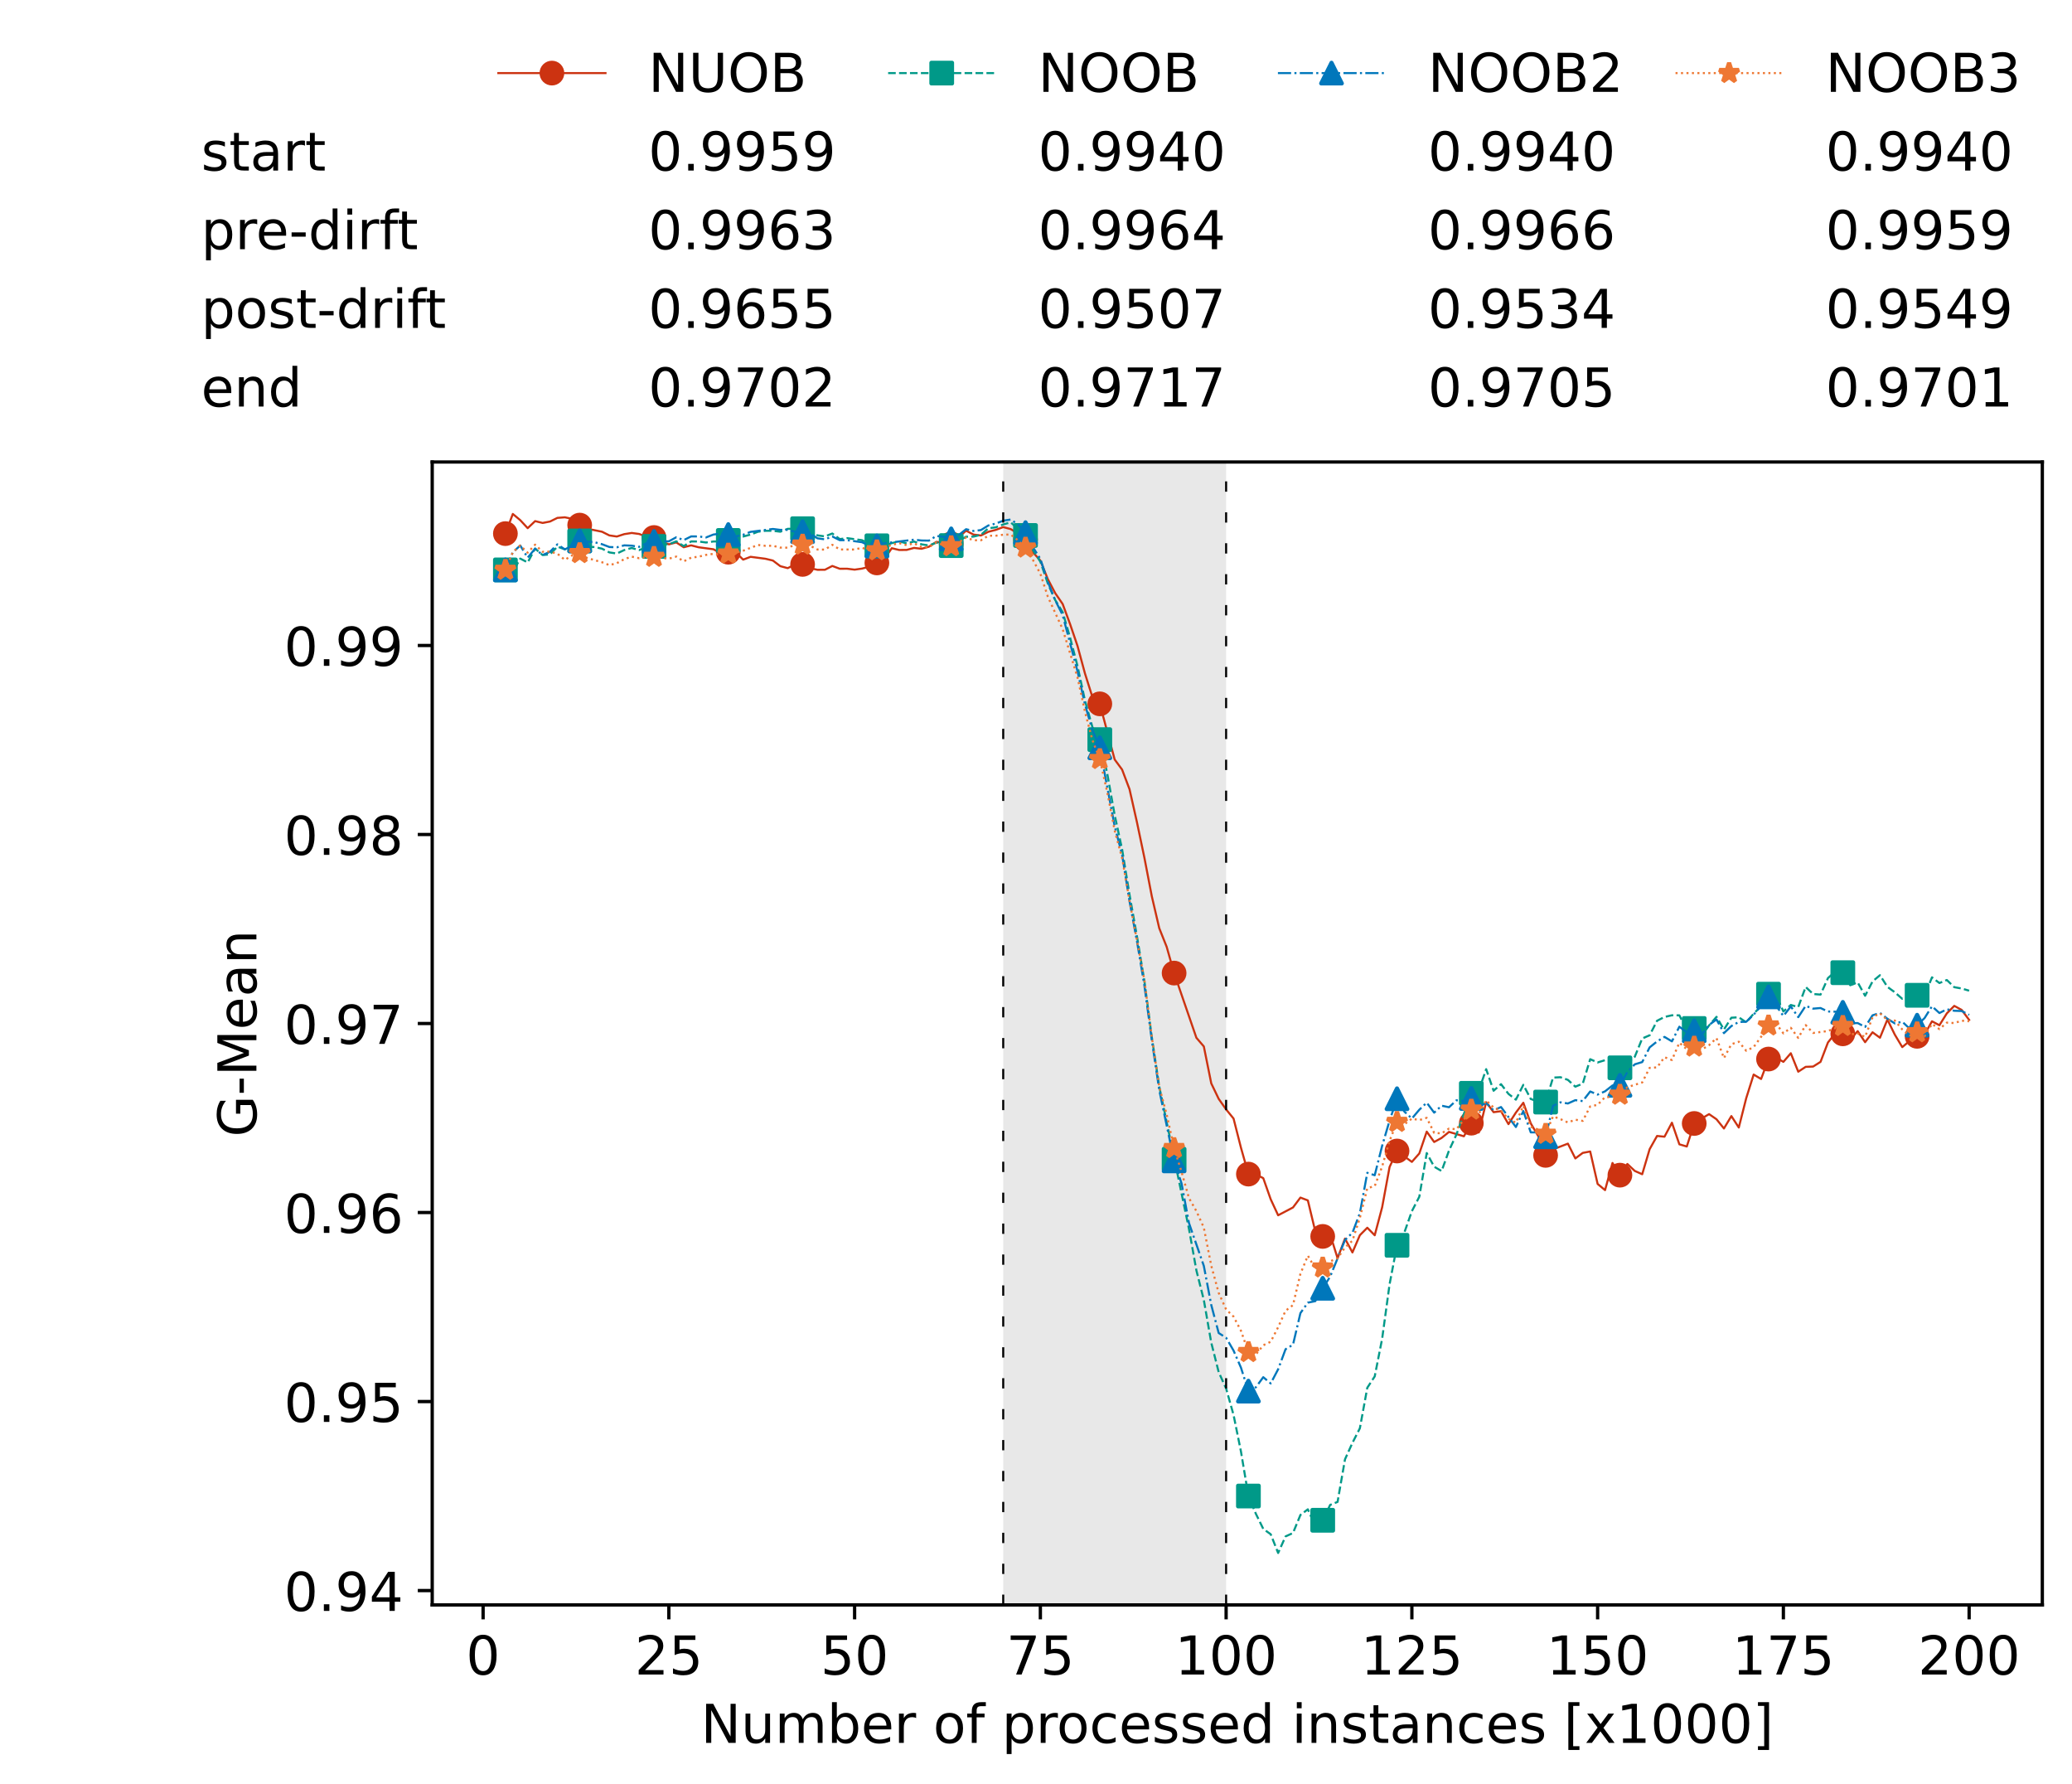 <?xml version="1.0" encoding="utf-8" standalone="no"?>
<!DOCTYPE svg PUBLIC "-//W3C//DTD SVG 1.1//EN"
  "http://www.w3.org/Graphics/SVG/1.1/DTD/svg11.dtd">
<!-- Created with matplotlib (https://matplotlib.org/) -->
<svg height="432.615pt" version="1.1" viewBox="0 0 502.65 432.615" width="502.65pt" xmlns="http://www.w3.org/2000/svg" xmlns:xlink="http://www.w3.org/1999/xlink">
 <defs>
  <style type="text/css">*{stroke-linecap:butt;stroke-linejoin:round;}</style>
 </defs>
 <g id="figure_1">
  <g id="patch_1">
   <path d="M 0 432.615 
L 502.65 432.615 
L 502.65 0 
L 0 0 
z
" style="fill:#ffffff;"/>
  </g>
  <g id="axes_1">
   <g id="patch_2">
    <path d="M 104.85 389.252 
L 495.45 389.252 
L 495.45 112.052 
L 104.85 112.052 
z
" style="fill:#ffffff;"/>
   </g>
   <g id="patch_3">
    <path clip-path="url(#pc788fd9fae)" d="M 297.446 389.252 
L 297.446 112.052 
L 243.372 112.052 
L 243.372 389.252 
z
" style="fill:#d3d3d3;opacity:0.5;"/>
   </g>
   <g id="matplotlib.axis_1">
    <g id="xtick_1">
     <g id="line2d_1">
      <defs>
       <path d="M 0 0 
L 0 3.5 
" id="m1b69320afd" style="stroke:#000000;stroke-width:0.8;"/>
      </defs>
      <g>
       <use style="stroke:#000000;stroke-width:0.8;" x="117.197" xlink:href="#m1b69320afd" y="389.252"/>
      </g>
     </g>
     <g id="text_1">
      <!-- 0 -->
      <g transform="translate(113.061 406.13)scale(0.13 -0.13)">
       <defs>
        <path d="M 31.781 66.406 
Q 24.172 66.406 20.328 58.906 
Q 16.5 51.422 16.5 36.375 
Q 16.5 21.391 20.328 13.891 
Q 24.172 6.391 31.781 6.391 
Q 39.453 6.391 43.281 13.891 
Q 47.125 21.391 47.125 36.375 
Q 47.125 51.422 43.281 58.906 
Q 39.453 66.406 31.781 66.406 
z
M 31.781 74.219 
Q 44.047 74.219 50.516 64.516 
Q 56.984 54.828 56.984 36.375 
Q 56.984 17.969 50.516 8.266 
Q 44.047 -1.422 31.781 -1.422 
Q 19.531 -1.422 13.062 8.266 
Q 6.594 17.969 6.594 36.375 
Q 6.594 54.828 13.062 64.516 
Q 19.531 74.219 31.781 74.219 
z
" id="DejaVuSans-48"/>
       </defs>
       <use xlink:href="#DejaVuSans-48"/>
      </g>
     </g>
    </g>
    <g id="xtick_2">
     <g id="line2d_2">
      <g>
       <use style="stroke:#000000;stroke-width:0.8;" x="162.259" xlink:href="#m1b69320afd" y="389.252"/>
      </g>
     </g>
     <g id="text_2">
      <!-- 25 -->
      <g transform="translate(153.988 406.13)scale(0.13 -0.13)">
       <defs>
        <path d="M 19.188 8.297 
L 53.609 8.297 
L 53.609 0 
L 7.328 0 
L 7.328 8.297 
Q 12.938 14.109 22.625 23.891 
Q 32.328 33.688 34.812 36.531 
Q 39.547 41.844 41.422 45.531 
Q 43.312 49.219 43.312 52.781 
Q 43.312 58.594 39.234 62.25 
Q 35.156 65.922 28.609 65.922 
Q 23.969 65.922 18.812 64.312 
Q 13.672 62.703 7.812 59.422 
L 7.812 69.391 
Q 13.766 71.781 18.938 73 
Q 24.125 74.219 28.422 74.219 
Q 39.75 74.219 46.484 68.547 
Q 53.219 62.891 53.219 53.422 
Q 53.219 48.922 51.531 44.891 
Q 49.859 40.875 45.406 35.406 
Q 44.188 33.984 37.641 27.219 
Q 31.109 20.453 19.188 8.297 
z
" id="DejaVuSans-50"/>
        <path d="M 10.797 72.906 
L 49.516 72.906 
L 49.516 64.594 
L 19.828 64.594 
L 19.828 46.734 
Q 21.969 47.469 24.109 47.828 
Q 26.266 48.188 28.422 48.188 
Q 40.625 48.188 47.75 41.5 
Q 54.891 34.812 54.891 23.391 
Q 54.891 11.625 47.562 5.094 
Q 40.234 -1.422 26.906 -1.422 
Q 22.312 -1.422 17.547 -0.641 
Q 12.797 0.141 7.719 1.703 
L 7.719 11.625 
Q 12.109 9.234 16.797 8.062 
Q 21.484 6.891 26.703 6.891 
Q 35.156 6.891 40.078 11.328 
Q 45.016 15.766 45.016 23.391 
Q 45.016 31 40.078 35.438 
Q 35.156 39.891 26.703 39.891 
Q 22.75 39.891 18.812 39.016 
Q 14.891 38.141 10.797 36.281 
z
" id="DejaVuSans-53"/>
       </defs>
       <use xlink:href="#DejaVuSans-50"/>
       <use x="63.623" xlink:href="#DejaVuSans-53"/>
      </g>
     </g>
    </g>
    <g id="xtick_3">
     <g id="line2d_3">
      <g>
       <use style="stroke:#000000;stroke-width:0.8;" x="207.322" xlink:href="#m1b69320afd" y="389.252"/>
      </g>
     </g>
     <g id="text_3">
      <!-- 50 -->
      <g transform="translate(199.05 406.13)scale(0.13 -0.13)">
       <use xlink:href="#DejaVuSans-53"/>
       <use x="63.623" xlink:href="#DejaVuSans-48"/>
      </g>
     </g>
    </g>
    <g id="xtick_4">
     <g id="line2d_4">
      <g>
       <use style="stroke:#000000;stroke-width:0.8;" x="252.384" xlink:href="#m1b69320afd" y="389.252"/>
      </g>
     </g>
     <g id="text_4">
      <!-- 75 -->
      <g transform="translate(244.113 406.13)scale(0.13 -0.13)">
       <defs>
        <path d="M 8.203 72.906 
L 55.078 72.906 
L 55.078 68.703 
L 28.609 0 
L 18.312 0 
L 43.219 64.594 
L 8.203 64.594 
z
" id="DejaVuSans-55"/>
       </defs>
       <use xlink:href="#DejaVuSans-55"/>
       <use x="63.623" xlink:href="#DejaVuSans-53"/>
      </g>
     </g>
    </g>
    <g id="xtick_5">
     <g id="line2d_5">
      <g>
       <use style="stroke:#000000;stroke-width:0.8;" x="297.446" xlink:href="#m1b69320afd" y="389.252"/>
      </g>
     </g>
     <g id="text_5">
      <!-- 100 -->
      <g transform="translate(285.039 406.13)scale(0.13 -0.13)">
       <defs>
        <path d="M 12.406 8.297 
L 28.516 8.297 
L 28.516 63.922 
L 10.984 60.406 
L 10.984 69.391 
L 28.422 72.906 
L 38.281 72.906 
L 38.281 8.297 
L 54.391 8.297 
L 54.391 0 
L 12.406 0 
z
" id="DejaVuSans-49"/>
       </defs>
       <use xlink:href="#DejaVuSans-49"/>
       <use x="63.623" xlink:href="#DejaVuSans-48"/>
       <use x="127.246" xlink:href="#DejaVuSans-48"/>
      </g>
     </g>
    </g>
    <g id="xtick_6">
     <g id="line2d_6">
      <g>
       <use style="stroke:#000000;stroke-width:0.8;" x="342.509" xlink:href="#m1b69320afd" y="389.252"/>
      </g>
     </g>
     <g id="text_6">
      <!-- 125 -->
      <g transform="translate(330.102 406.13)scale(0.13 -0.13)">
       <use xlink:href="#DejaVuSans-49"/>
       <use x="63.623" xlink:href="#DejaVuSans-50"/>
       <use x="127.246" xlink:href="#DejaVuSans-53"/>
      </g>
     </g>
    </g>
    <g id="xtick_7">
     <g id="line2d_7">
      <g>
       <use style="stroke:#000000;stroke-width:0.8;" x="387.571" xlink:href="#m1b69320afd" y="389.252"/>
      </g>
     </g>
     <g id="text_7">
      <!-- 150 -->
      <g transform="translate(375.164 406.13)scale(0.13 -0.13)">
       <use xlink:href="#DejaVuSans-49"/>
       <use x="63.623" xlink:href="#DejaVuSans-53"/>
       <use x="127.246" xlink:href="#DejaVuSans-48"/>
      </g>
     </g>
    </g>
    <g id="xtick_8">
     <g id="line2d_8">
      <g>
       <use style="stroke:#000000;stroke-width:0.8;" x="432.633" xlink:href="#m1b69320afd" y="389.252"/>
      </g>
     </g>
     <g id="text_8">
      <!-- 175 -->
      <g transform="translate(420.226 406.13)scale(0.13 -0.13)">
       <use xlink:href="#DejaVuSans-49"/>
       <use x="63.623" xlink:href="#DejaVuSans-55"/>
       <use x="127.246" xlink:href="#DejaVuSans-53"/>
      </g>
     </g>
    </g>
    <g id="xtick_9">
     <g id="line2d_9">
      <g>
       <use style="stroke:#000000;stroke-width:0.8;" x="477.695" xlink:href="#m1b69320afd" y="389.252"/>
      </g>
     </g>
     <g id="text_9">
      <!-- 200 -->
      <g transform="translate(465.289 406.13)scale(0.13 -0.13)">
       <use xlink:href="#DejaVuSans-50"/>
       <use x="63.623" xlink:href="#DejaVuSans-48"/>
       <use x="127.246" xlink:href="#DejaVuSans-48"/>
      </g>
     </g>
    </g>
    <g id="text_10">
     <!-- Number of processed instances [x1000] -->
     <g transform="translate(170.025 422.711)scale(0.13 -0.13)">
      <defs>
       <path d="M 9.812 72.906 
L 23.094 72.906 
L 55.422 11.922 
L 55.422 72.906 
L 64.984 72.906 
L 64.984 0 
L 51.703 0 
L 19.391 60.984 
L 19.391 0 
L 9.812 0 
z
" id="DejaVuSans-78"/>
       <path d="M 8.5 21.578 
L 8.5 54.688 
L 17.484 54.688 
L 17.484 21.922 
Q 17.484 14.156 20.5 10.266 
Q 23.531 6.391 29.594 6.391 
Q 36.859 6.391 41.078 11.031 
Q 45.312 15.672 45.312 23.688 
L 45.312 54.688 
L 54.297 54.688 
L 54.297 0 
L 45.312 0 
L 45.312 8.406 
Q 42.047 3.422 37.719 1 
Q 33.406 -1.422 27.688 -1.422 
Q 18.266 -1.422 13.375 4.438 
Q 8.5 10.297 8.5 21.578 
z
M 31.109 56 
z
" id="DejaVuSans-117"/>
       <path d="M 52 44.188 
Q 55.375 50.25 60.062 53.125 
Q 64.75 56 71.094 56 
Q 79.641 56 84.281 50.016 
Q 88.922 44.047 88.922 33.016 
L 88.922 0 
L 79.891 0 
L 79.891 32.719 
Q 79.891 40.578 77.094 44.375 
Q 74.312 48.188 68.609 48.188 
Q 61.625 48.188 57.562 43.547 
Q 53.516 38.922 53.516 30.906 
L 53.516 0 
L 44.484 0 
L 44.484 32.719 
Q 44.484 40.625 41.703 44.406 
Q 38.922 48.188 33.109 48.188 
Q 26.219 48.188 22.156 43.531 
Q 18.109 38.875 18.109 30.906 
L 18.109 0 
L 9.078 0 
L 9.078 54.688 
L 18.109 54.688 
L 18.109 46.188 
Q 21.188 51.219 25.484 53.609 
Q 29.781 56 35.688 56 
Q 41.656 56 45.828 52.969 
Q 50 49.953 52 44.188 
z
" id="DejaVuSans-109"/>
       <path d="M 48.688 27.297 
Q 48.688 37.203 44.609 42.844 
Q 40.531 48.484 33.406 48.484 
Q 26.266 48.484 22.188 42.844 
Q 18.109 37.203 18.109 27.297 
Q 18.109 17.391 22.188 11.75 
Q 26.266 6.109 33.406 6.109 
Q 40.531 6.109 44.609 11.75 
Q 48.688 17.391 48.688 27.297 
z
M 18.109 46.391 
Q 20.953 51.266 25.266 53.625 
Q 29.594 56 35.594 56 
Q 45.562 56 51.781 48.094 
Q 58.016 40.188 58.016 27.297 
Q 58.016 14.406 51.781 6.484 
Q 45.562 -1.422 35.594 -1.422 
Q 29.594 -1.422 25.266 0.953 
Q 20.953 3.328 18.109 8.203 
L 18.109 0 
L 9.078 0 
L 9.078 75.984 
L 18.109 75.984 
z
" id="DejaVuSans-98"/>
       <path d="M 56.203 29.594 
L 56.203 25.203 
L 14.891 25.203 
Q 15.484 15.922 20.484 11.062 
Q 25.484 6.203 34.422 6.203 
Q 39.594 6.203 44.453 7.469 
Q 49.312 8.734 54.109 11.281 
L 54.109 2.781 
Q 49.266 0.734 44.188 -0.344 
Q 39.109 -1.422 33.891 -1.422 
Q 20.797 -1.422 13.156 6.188 
Q 5.516 13.812 5.516 26.812 
Q 5.516 40.234 12.766 48.109 
Q 20.016 56 32.328 56 
Q 43.359 56 49.781 48.891 
Q 56.203 41.797 56.203 29.594 
z
M 47.219 32.234 
Q 47.125 39.594 43.094 43.984 
Q 39.062 48.391 32.422 48.391 
Q 24.906 48.391 20.391 44.141 
Q 15.875 39.891 15.188 32.172 
z
" id="DejaVuSans-101"/>
       <path d="M 41.109 46.297 
Q 39.594 47.172 37.812 47.578 
Q 36.031 48 33.891 48 
Q 26.266 48 22.188 43.047 
Q 18.109 38.094 18.109 28.812 
L 18.109 0 
L 9.078 0 
L 9.078 54.688 
L 18.109 54.688 
L 18.109 46.188 
Q 20.953 51.172 25.484 53.578 
Q 30.031 56 36.531 56 
Q 37.453 56 38.578 55.875 
Q 39.703 55.766 41.062 55.516 
z
" id="DejaVuSans-114"/>
       <path id="DejaVuSans-32"/>
       <path d="M 30.609 48.391 
Q 23.391 48.391 19.188 42.75 
Q 14.984 37.109 14.984 27.297 
Q 14.984 17.484 19.156 11.844 
Q 23.344 6.203 30.609 6.203 
Q 37.797 6.203 41.984 11.859 
Q 46.188 17.531 46.188 27.297 
Q 46.188 37.016 41.984 42.703 
Q 37.797 48.391 30.609 48.391 
z
M 30.609 56 
Q 42.328 56 49.016 48.375 
Q 55.719 40.766 55.719 27.297 
Q 55.719 13.875 49.016 6.219 
Q 42.328 -1.422 30.609 -1.422 
Q 18.844 -1.422 12.172 6.219 
Q 5.516 13.875 5.516 27.297 
Q 5.516 40.766 12.172 48.375 
Q 18.844 56 30.609 56 
z
" id="DejaVuSans-111"/>
       <path d="M 37.109 75.984 
L 37.109 68.5 
L 28.516 68.5 
Q 23.688 68.5 21.797 66.547 
Q 19.922 64.594 19.922 59.516 
L 19.922 54.688 
L 34.719 54.688 
L 34.719 47.703 
L 19.922 47.703 
L 19.922 0 
L 10.891 0 
L 10.891 47.703 
L 2.297 47.703 
L 2.297 54.688 
L 10.891 54.688 
L 10.891 58.5 
Q 10.891 67.625 15.141 71.797 
Q 19.391 75.984 28.609 75.984 
z
" id="DejaVuSans-102"/>
       <path d="M 18.109 8.203 
L 18.109 -20.797 
L 9.078 -20.797 
L 9.078 54.688 
L 18.109 54.688 
L 18.109 46.391 
Q 20.953 51.266 25.266 53.625 
Q 29.594 56 35.594 56 
Q 45.562 56 51.781 48.094 
Q 58.016 40.188 58.016 27.297 
Q 58.016 14.406 51.781 6.484 
Q 45.562 -1.422 35.594 -1.422 
Q 29.594 -1.422 25.266 0.953 
Q 20.953 3.328 18.109 8.203 
z
M 48.688 27.297 
Q 48.688 37.203 44.609 42.844 
Q 40.531 48.484 33.406 48.484 
Q 26.266 48.484 22.188 42.844 
Q 18.109 37.203 18.109 27.297 
Q 18.109 17.391 22.188 11.75 
Q 26.266 6.109 33.406 6.109 
Q 40.531 6.109 44.609 11.75 
Q 48.688 17.391 48.688 27.297 
z
" id="DejaVuSans-112"/>
       <path d="M 48.781 52.594 
L 48.781 44.188 
Q 44.969 46.297 41.141 47.344 
Q 37.312 48.391 33.406 48.391 
Q 24.656 48.391 19.812 42.844 
Q 14.984 37.312 14.984 27.297 
Q 14.984 17.281 19.812 11.734 
Q 24.656 6.203 33.406 6.203 
Q 37.312 6.203 41.141 7.25 
Q 44.969 8.297 48.781 10.406 
L 48.781 2.094 
Q 45.016 0.344 40.984 -0.531 
Q 36.969 -1.422 32.422 -1.422 
Q 20.062 -1.422 12.781 6.344 
Q 5.516 14.109 5.516 27.297 
Q 5.516 40.672 12.859 48.328 
Q 20.219 56 33.016 56 
Q 37.156 56 41.109 55.141 
Q 45.062 54.297 48.781 52.594 
z
" id="DejaVuSans-99"/>
       <path d="M 44.281 53.078 
L 44.281 44.578 
Q 40.484 46.531 36.375 47.5 
Q 32.281 48.484 27.875 48.484 
Q 21.188 48.484 17.844 46.438 
Q 14.5 44.391 14.5 40.281 
Q 14.5 37.156 16.891 35.375 
Q 19.281 33.594 26.516 31.984 
L 29.594 31.297 
Q 39.156 29.25 43.188 25.516 
Q 47.219 21.781 47.219 15.094 
Q 47.219 7.469 41.188 3.016 
Q 35.156 -1.422 24.609 -1.422 
Q 20.219 -1.422 15.453 -0.562 
Q 10.688 0.297 5.422 2 
L 5.422 11.281 
Q 10.406 8.688 15.234 7.391 
Q 20.062 6.109 24.812 6.109 
Q 31.156 6.109 34.562 8.281 
Q 37.984 10.453 37.984 14.406 
Q 37.984 18.062 35.516 20.016 
Q 33.062 21.969 24.703 23.781 
L 21.578 24.516 
Q 13.234 26.266 9.516 29.906 
Q 5.812 33.547 5.812 39.891 
Q 5.812 47.609 11.281 51.797 
Q 16.75 56 26.812 56 
Q 31.781 56 36.172 55.266 
Q 40.578 54.547 44.281 53.078 
z
" id="DejaVuSans-115"/>
       <path d="M 45.406 46.391 
L 45.406 75.984 
L 54.391 75.984 
L 54.391 0 
L 45.406 0 
L 45.406 8.203 
Q 42.578 3.328 38.25 0.953 
Q 33.938 -1.422 27.875 -1.422 
Q 17.969 -1.422 11.734 6.484 
Q 5.516 14.406 5.516 27.297 
Q 5.516 40.188 11.734 48.094 
Q 17.969 56 27.875 56 
Q 33.938 56 38.25 53.625 
Q 42.578 51.266 45.406 46.391 
z
M 14.797 27.297 
Q 14.797 17.391 18.875 11.75 
Q 22.953 6.109 30.078 6.109 
Q 37.203 6.109 41.297 11.75 
Q 45.406 17.391 45.406 27.297 
Q 45.406 37.203 41.297 42.844 
Q 37.203 48.484 30.078 48.484 
Q 22.953 48.484 18.875 42.844 
Q 14.797 37.203 14.797 27.297 
z
" id="DejaVuSans-100"/>
       <path d="M 9.422 54.688 
L 18.406 54.688 
L 18.406 0 
L 9.422 0 
z
M 9.422 75.984 
L 18.406 75.984 
L 18.406 64.594 
L 9.422 64.594 
z
" id="DejaVuSans-105"/>
       <path d="M 54.891 33.016 
L 54.891 0 
L 45.906 0 
L 45.906 32.719 
Q 45.906 40.484 42.875 44.328 
Q 39.844 48.188 33.797 48.188 
Q 26.516 48.188 22.312 43.547 
Q 18.109 38.922 18.109 30.906 
L 18.109 0 
L 9.078 0 
L 9.078 54.688 
L 18.109 54.688 
L 18.109 46.188 
Q 21.344 51.125 25.703 53.562 
Q 30.078 56 35.797 56 
Q 45.219 56 50.047 50.172 
Q 54.891 44.344 54.891 33.016 
z
" id="DejaVuSans-110"/>
       <path d="M 18.312 70.219 
L 18.312 54.688 
L 36.812 54.688 
L 36.812 47.703 
L 18.312 47.703 
L 18.312 18.016 
Q 18.312 11.328 20.141 9.422 
Q 21.969 7.516 27.594 7.516 
L 36.812 7.516 
L 36.812 0 
L 27.594 0 
Q 17.188 0 13.234 3.875 
Q 9.281 7.766 9.281 18.016 
L 9.281 47.703 
L 2.688 47.703 
L 2.688 54.688 
L 9.281 54.688 
L 9.281 70.219 
z
" id="DejaVuSans-116"/>
       <path d="M 34.281 27.484 
Q 23.391 27.484 19.188 25 
Q 14.984 22.516 14.984 16.5 
Q 14.984 11.719 18.141 8.906 
Q 21.297 6.109 26.703 6.109 
Q 34.188 6.109 38.703 11.406 
Q 43.219 16.703 43.219 25.484 
L 43.219 27.484 
z
M 52.203 31.203 
L 52.203 0 
L 43.219 0 
L 43.219 8.297 
Q 40.141 3.328 35.547 0.953 
Q 30.953 -1.422 24.312 -1.422 
Q 15.922 -1.422 10.953 3.297 
Q 6 8.016 6 15.922 
Q 6 25.141 12.172 29.828 
Q 18.359 34.516 30.609 34.516 
L 43.219 34.516 
L 43.219 35.406 
Q 43.219 41.609 39.141 45 
Q 35.062 48.391 27.688 48.391 
Q 23 48.391 18.547 47.266 
Q 14.109 46.141 10.016 43.891 
L 10.016 52.203 
Q 14.938 54.109 19.578 55.047 
Q 24.219 56 28.609 56 
Q 40.484 56 46.344 49.844 
Q 52.203 43.703 52.203 31.203 
z
" id="DejaVuSans-97"/>
       <path d="M 8.594 75.984 
L 29.297 75.984 
L 29.297 69 
L 17.578 69 
L 17.578 -6.203 
L 29.297 -6.203 
L 29.297 -13.188 
L 8.594 -13.188 
z
" id="DejaVuSans-91"/>
       <path d="M 54.891 54.688 
L 35.109 28.078 
L 55.906 0 
L 45.312 0 
L 29.391 21.484 
L 13.484 0 
L 2.875 0 
L 24.125 28.609 
L 4.688 54.688 
L 15.281 54.688 
L 29.781 35.203 
L 44.281 54.688 
z
" id="DejaVuSans-120"/>
       <path d="M 30.422 75.984 
L 30.422 -13.188 
L 9.719 -13.188 
L 9.719 -6.203 
L 21.391 -6.203 
L 21.391 69 
L 9.719 69 
L 9.719 75.984 
z
" id="DejaVuSans-93"/>
      </defs>
      <use xlink:href="#DejaVuSans-78"/>
      <use x="74.805" xlink:href="#DejaVuSans-117"/>
      <use x="138.184" xlink:href="#DejaVuSans-109"/>
      <use x="235.596" xlink:href="#DejaVuSans-98"/>
      <use x="299.072" xlink:href="#DejaVuSans-101"/>
      <use x="360.596" xlink:href="#DejaVuSans-114"/>
      <use x="401.709" xlink:href="#DejaVuSans-32"/>
      <use x="433.496" xlink:href="#DejaVuSans-111"/>
      <use x="494.678" xlink:href="#DejaVuSans-102"/>
      <use x="529.883" xlink:href="#DejaVuSans-32"/>
      <use x="561.67" xlink:href="#DejaVuSans-112"/>
      <use x="625.146" xlink:href="#DejaVuSans-114"/>
      <use x="664.01" xlink:href="#DejaVuSans-111"/>
      <use x="725.191" xlink:href="#DejaVuSans-99"/>
      <use x="780.172" xlink:href="#DejaVuSans-101"/>
      <use x="841.695" xlink:href="#DejaVuSans-115"/>
      <use x="893.795" xlink:href="#DejaVuSans-115"/>
      <use x="945.895" xlink:href="#DejaVuSans-101"/>
      <use x="1007.418" xlink:href="#DejaVuSans-100"/>
      <use x="1070.895" xlink:href="#DejaVuSans-32"/>
      <use x="1102.682" xlink:href="#DejaVuSans-105"/>
      <use x="1130.465" xlink:href="#DejaVuSans-110"/>
      <use x="1193.844" xlink:href="#DejaVuSans-115"/>
      <use x="1245.943" xlink:href="#DejaVuSans-116"/>
      <use x="1285.152" xlink:href="#DejaVuSans-97"/>
      <use x="1346.432" xlink:href="#DejaVuSans-110"/>
      <use x="1409.811" xlink:href="#DejaVuSans-99"/>
      <use x="1464.791" xlink:href="#DejaVuSans-101"/>
      <use x="1526.314" xlink:href="#DejaVuSans-115"/>
      <use x="1578.414" xlink:href="#DejaVuSans-32"/>
      <use x="1610.201" xlink:href="#DejaVuSans-91"/>
      <use x="1649.215" xlink:href="#DejaVuSans-120"/>
      <use x="1708.395" xlink:href="#DejaVuSans-49"/>
      <use x="1772.018" xlink:href="#DejaVuSans-48"/>
      <use x="1835.641" xlink:href="#DejaVuSans-48"/>
      <use x="1899.264" xlink:href="#DejaVuSans-48"/>
      <use x="1962.887" xlink:href="#DejaVuSans-93"/>
     </g>
    </g>
   </g>
   <g id="matplotlib.axis_2">
    <g id="ytick_1">
     <g id="line2d_10">
      <defs>
       <path d="M 0 0 
L -3.5 0 
" id="m0b2108aadb" style="stroke:#000000;stroke-width:0.8;"/>
      </defs>
      <g>
       <use style="stroke:#000000;stroke-width:0.8;" x="104.85" xlink:href="#m0b2108aadb" y="385.765"/>
      </g>
     </g>
     <g id="text_11">
      <!-- 0.94 -->
      <g transform="translate(68.905 390.704)scale(0.13 -0.13)">
       <defs>
        <path d="M 10.688 12.406 
L 21 12.406 
L 21 0 
L 10.688 0 
z
" id="DejaVuSans-46"/>
        <path d="M 10.984 1.516 
L 10.984 10.5 
Q 14.703 8.734 18.5 7.812 
Q 22.312 6.891 25.984 6.891 
Q 35.75 6.891 40.891 13.453 
Q 46.047 20.016 46.781 33.406 
Q 43.953 29.203 39.594 26.953 
Q 35.25 24.703 29.984 24.703 
Q 19.047 24.703 12.672 31.312 
Q 6.297 37.938 6.297 49.422 
Q 6.297 60.641 12.938 67.422 
Q 19.578 74.219 30.609 74.219 
Q 43.266 74.219 49.922 64.516 
Q 56.594 54.828 56.594 36.375 
Q 56.594 19.141 48.406 8.859 
Q 40.234 -1.422 26.422 -1.422 
Q 22.703 -1.422 18.891 -0.688 
Q 15.094 0.047 10.984 1.516 
z
M 30.609 32.422 
Q 37.25 32.422 41.125 36.953 
Q 45.016 41.5 45.016 49.422 
Q 45.016 57.281 41.125 61.844 
Q 37.25 66.406 30.609 66.406 
Q 23.969 66.406 20.094 61.844 
Q 16.219 57.281 16.219 49.422 
Q 16.219 41.5 20.094 36.953 
Q 23.969 32.422 30.609 32.422 
z
" id="DejaVuSans-57"/>
        <path d="M 37.797 64.312 
L 12.891 25.391 
L 37.797 25.391 
z
M 35.203 72.906 
L 47.609 72.906 
L 47.609 25.391 
L 58.016 25.391 
L 58.016 17.188 
L 47.609 17.188 
L 47.609 0 
L 37.797 0 
L 37.797 17.188 
L 4.891 17.188 
L 4.891 26.703 
z
" id="DejaVuSans-52"/>
       </defs>
       <use xlink:href="#DejaVuSans-48"/>
       <use x="63.623" xlink:href="#DejaVuSans-46"/>
       <use x="95.41" xlink:href="#DejaVuSans-57"/>
       <use x="159.033" xlink:href="#DejaVuSans-52"/>
      </g>
     </g>
    </g>
    <g id="ytick_2">
     <g id="line2d_11">
      <g>
       <use style="stroke:#000000;stroke-width:0.8;" x="104.85" xlink:href="#m0b2108aadb" y="339.922"/>
      </g>
     </g>
     <g id="text_12">
      <!-- 0.95 -->
      <g transform="translate(68.905 344.861)scale(0.13 -0.13)">
       <use xlink:href="#DejaVuSans-48"/>
       <use x="63.623" xlink:href="#DejaVuSans-46"/>
       <use x="95.41" xlink:href="#DejaVuSans-57"/>
       <use x="159.033" xlink:href="#DejaVuSans-53"/>
      </g>
     </g>
    </g>
    <g id="ytick_3">
     <g id="line2d_12">
      <g>
       <use style="stroke:#000000;stroke-width:0.8;" x="104.85" xlink:href="#m0b2108aadb" y="294.079"/>
      </g>
     </g>
     <g id="text_13">
      <!-- 0.96 -->
      <g transform="translate(68.905 299.018)scale(0.13 -0.13)">
       <defs>
        <path d="M 33.016 40.375 
Q 26.375 40.375 22.484 35.828 
Q 18.609 31.297 18.609 23.391 
Q 18.609 15.531 22.484 10.953 
Q 26.375 6.391 33.016 6.391 
Q 39.656 6.391 43.531 10.953 
Q 47.406 15.531 47.406 23.391 
Q 47.406 31.297 43.531 35.828 
Q 39.656 40.375 33.016 40.375 
z
M 52.594 71.297 
L 52.594 62.312 
Q 48.875 64.062 45.094 64.984 
Q 41.312 65.922 37.594 65.922 
Q 27.828 65.922 22.672 59.328 
Q 17.531 52.734 16.797 39.406 
Q 19.672 43.656 24.016 45.922 
Q 28.375 48.188 33.594 48.188 
Q 44.578 48.188 50.953 41.516 
Q 57.328 34.859 57.328 23.391 
Q 57.328 12.156 50.688 5.359 
Q 44.047 -1.422 33.016 -1.422 
Q 20.359 -1.422 13.672 8.266 
Q 6.984 17.969 6.984 36.375 
Q 6.984 53.656 15.188 63.938 
Q 23.391 74.219 37.203 74.219 
Q 40.922 74.219 44.703 73.484 
Q 48.484 72.75 52.594 71.297 
z
" id="DejaVuSans-54"/>
       </defs>
       <use xlink:href="#DejaVuSans-48"/>
       <use x="63.623" xlink:href="#DejaVuSans-46"/>
       <use x="95.41" xlink:href="#DejaVuSans-57"/>
       <use x="159.033" xlink:href="#DejaVuSans-54"/>
      </g>
     </g>
    </g>
    <g id="ytick_4">
     <g id="line2d_13">
      <g>
       <use style="stroke:#000000;stroke-width:0.8;" x="104.85" xlink:href="#m0b2108aadb" y="248.236"/>
      </g>
     </g>
     <g id="text_14">
      <!-- 0.97 -->
      <g transform="translate(68.905 253.175)scale(0.13 -0.13)">
       <use xlink:href="#DejaVuSans-48"/>
       <use x="63.623" xlink:href="#DejaVuSans-46"/>
       <use x="95.41" xlink:href="#DejaVuSans-57"/>
       <use x="159.033" xlink:href="#DejaVuSans-55"/>
      </g>
     </g>
    </g>
    <g id="ytick_5">
     <g id="line2d_14">
      <g>
       <use style="stroke:#000000;stroke-width:0.8;" x="104.85" xlink:href="#m0b2108aadb" y="202.393"/>
      </g>
     </g>
     <g id="text_15">
      <!-- 0.98 -->
      <g transform="translate(68.905 207.332)scale(0.13 -0.13)">
       <defs>
        <path d="M 31.781 34.625 
Q 24.75 34.625 20.719 30.859 
Q 16.703 27.094 16.703 20.516 
Q 16.703 13.922 20.719 10.156 
Q 24.75 6.391 31.781 6.391 
Q 38.812 6.391 42.859 10.172 
Q 46.922 13.969 46.922 20.516 
Q 46.922 27.094 42.891 30.859 
Q 38.875 34.625 31.781 34.625 
z
M 21.922 38.812 
Q 15.578 40.375 12.031 44.719 
Q 8.5 49.078 8.5 55.328 
Q 8.5 64.062 14.719 69.141 
Q 20.953 74.219 31.781 74.219 
Q 42.672 74.219 48.875 69.141 
Q 55.078 64.062 55.078 55.328 
Q 55.078 49.078 51.531 44.719 
Q 48 40.375 41.703 38.812 
Q 48.828 37.156 52.797 32.312 
Q 56.781 27.484 56.781 20.516 
Q 56.781 9.906 50.312 4.234 
Q 43.844 -1.422 31.781 -1.422 
Q 19.734 -1.422 13.25 4.234 
Q 6.781 9.906 6.781 20.516 
Q 6.781 27.484 10.781 32.312 
Q 14.797 37.156 21.922 38.812 
z
M 18.312 54.391 
Q 18.312 48.734 21.844 45.562 
Q 25.391 42.391 31.781 42.391 
Q 38.141 42.391 41.719 45.562 
Q 45.312 48.734 45.312 54.391 
Q 45.312 60.062 41.719 63.234 
Q 38.141 66.406 31.781 66.406 
Q 25.391 66.406 21.844 63.234 
Q 18.312 60.062 18.312 54.391 
z
" id="DejaVuSans-56"/>
       </defs>
       <use xlink:href="#DejaVuSans-48"/>
       <use x="63.623" xlink:href="#DejaVuSans-46"/>
       <use x="95.41" xlink:href="#DejaVuSans-57"/>
       <use x="159.033" xlink:href="#DejaVuSans-56"/>
      </g>
     </g>
    </g>
    <g id="ytick_6">
     <g id="line2d_15">
      <g>
       <use style="stroke:#000000;stroke-width:0.8;" x="104.85" xlink:href="#m0b2108aadb" y="156.551"/>
      </g>
     </g>
     <g id="text_16">
      <!-- 0.99 -->
      <g transform="translate(68.905 161.49)scale(0.13 -0.13)">
       <use xlink:href="#DejaVuSans-48"/>
       <use x="63.623" xlink:href="#DejaVuSans-46"/>
       <use x="95.41" xlink:href="#DejaVuSans-57"/>
       <use x="159.033" xlink:href="#DejaVuSans-57"/>
      </g>
     </g>
    </g>
    <g id="text_17">
     <!-- G-Mean -->
     <g transform="translate(62.201 275.744)rotate(-90)scale(0.13 -0.13)">
      <defs>
       <path d="M 59.516 10.406 
L 59.516 29.984 
L 43.406 29.984 
L 43.406 38.094 
L 69.281 38.094 
L 69.281 6.781 
Q 63.578 2.734 56.688 0.656 
Q 49.812 -1.422 42 -1.422 
Q 24.906 -1.422 15.25 8.562 
Q 5.609 18.562 5.609 36.375 
Q 5.609 54.25 15.25 64.234 
Q 24.906 74.219 42 74.219 
Q 49.125 74.219 55.547 72.453 
Q 61.969 70.703 67.391 67.281 
L 67.391 56.781 
Q 61.922 61.422 55.766 63.766 
Q 49.609 66.109 42.828 66.109 
Q 29.438 66.109 22.719 58.641 
Q 16.016 51.172 16.016 36.375 
Q 16.016 21.625 22.719 14.156 
Q 29.438 6.688 42.828 6.688 
Q 48.047 6.688 52.141 7.594 
Q 56.25 8.5 59.516 10.406 
z
" id="DejaVuSans-71"/>
       <path d="M 4.891 31.391 
L 31.203 31.391 
L 31.203 23.391 
L 4.891 23.391 
z
" id="DejaVuSans-45"/>
       <path d="M 9.812 72.906 
L 24.516 72.906 
L 43.109 23.297 
L 61.812 72.906 
L 76.516 72.906 
L 76.516 0 
L 66.891 0 
L 66.891 64.016 
L 48.094 14.016 
L 38.188 14.016 
L 19.391 64.016 
L 19.391 0 
L 9.812 0 
z
" id="DejaVuSans-77"/>
      </defs>
      <use xlink:href="#DejaVuSans-71"/>
      <use x="77.49" xlink:href="#DejaVuSans-45"/>
      <use x="113.574" xlink:href="#DejaVuSans-77"/>
      <use x="199.854" xlink:href="#DejaVuSans-101"/>
      <use x="261.377" xlink:href="#DejaVuSans-97"/>
      <use x="322.656" xlink:href="#DejaVuSans-110"/>
     </g>
    </g>
   </g>
   <g id="line2d_16"/>
   <g id="line2d_17"/>
   <g id="line2d_18"/>
   <g id="line2d_19"/>
   <g id="line2d_20"/>
   <g id="line2d_21">
    <path clip-path="url(#pc788fd9fae)" d="M 122.605 129.419 
L 124.407 124.652 
L 126.21 126.157 
L 128.012 128.098 
L 129.815 126.388 
L 131.617 126.833 
L 133.419 126.491 
L 135.222 125.602 
L 137.024 125.467 
L 138.827 125.828 
L 140.629 127.358 
L 142.432 128.225 
L 146.037 128.96 
L 147.839 129.861 
L 149.642 130.123 
L 151.444 129.545 
L 153.247 129.261 
L 155.049 129.502 
L 156.852 130.174 
L 158.654 130.367 
L 160.457 131.3 
L 162.259 132.024 
L 164.062 131.551 
L 165.864 132.726 
L 167.667 132.267 
L 169.469 132.73 
L 173.074 133.216 
L 174.877 134.178 
L 176.679 133.927 
L 178.482 133.976 
L 180.284 135.729 
L 182.087 135.046 
L 185.692 135.519 
L 187.494 135.95 
L 189.297 137.314 
L 191.099 137.796 
L 192.902 136.873 
L 194.704 136.887 
L 196.507 137.788 
L 198.309 138.195 
L 200.112 138.19 
L 201.914 137.265 
L 203.717 137.943 
L 205.519 137.936 
L 207.322 138.157 
L 209.124 137.903 
L 210.927 137.429 
L 214.532 135.597 
L 216.334 132.957 
L 218.137 133.389 
L 219.939 133.375 
L 221.742 132.885 
L 223.544 133.096 
L 225.347 132.594 
L 227.149 131.414 
L 230.754 131.901 
L 234.359 128.71 
L 236.162 129.65 
L 237.964 129.875 
L 239.767 128.974 
L 241.569 128.517 
L 243.372 127.839 
L 245.174 128.315 
L 246.976 129.408 
L 248.779 130.871 
L 250.581 133.96 
L 252.384 135.939 
L 254.186 140.45 
L 255.989 143.867 
L 257.791 146.486 
L 259.594 151.372 
L 261.396 156.666 
L 263.199 163.329 
L 265.001 169.029 
L 266.804 170.709 
L 270.409 184.208 
L 272.211 186.654 
L 274.014 191.423 
L 275.816 199.427 
L 277.619 208.02 
L 279.421 217.39 
L 281.224 225.121 
L 283.026 229.64 
L 284.829 236.005 
L 290.236 251.699 
L 292.039 253.8 
L 293.841 262.757 
L 295.644 266.511 
L 297.446 269.074 
L 299.249 271.286 
L 301.051 278.373 
L 302.854 284.759 
L 304.656 284.815 
L 306.459 285.747 
L 308.261 290.862 
L 310.064 294.746 
L 313.669 292.851 
L 315.471 290.453 
L 317.274 291.141 
L 319.076 298.639 
L 320.879 299.872 
L 322.681 299.381 
L 324.484 305.162 
L 326.286 300.399 
L 328.089 303.759 
L 329.891 299.579 
L 331.694 297.769 
L 333.496 299.594 
L 335.299 292.796 
L 337.101 283.027 
L 338.904 279.16 
L 342.509 281.797 
L 344.311 279.756 
L 346.114 274.457 
L 347.916 276.972 
L 349.719 275.988 
L 351.521 274.527 
L 355.126 275.588 
L 356.928 272.405 
L 358.731 274.668 
L 360.533 267.321 
L 362.336 269.743 
L 364.138 269.502 
L 365.941 272.644 
L 367.743 269.842 
L 369.546 267.458 
L 371.348 272.453 
L 373.151 275.519 
L 374.953 280.215 
L 376.756 278.759 
L 380.361 277.373 
L 382.163 280.96 
L 383.966 279.616 
L 385.768 279.275 
L 387.571 287.145 
L 389.373 288.642 
L 391.176 282.063 
L 392.978 285.017 
L 394.781 282.304 
L 396.583 283.99 
L 398.386 284.79 
L 400.188 278.716 
L 401.991 275.507 
L 403.793 275.689 
L 405.596 272.296 
L 407.398 277.536 
L 409.201 278.066 
L 411.003 272.482 
L 412.806 271.273 
L 414.608 270.214 
L 416.411 271.46 
L 418.213 273.697 
L 420.016 270.688 
L 421.818 273.464 
L 423.621 266.337 
L 425.423 260.613 
L 427.226 261.692 
L 429.028 256.856 
L 430.831 256.475 
L 432.633 257.538 
L 434.436 255.449 
L 436.238 259.922 
L 438.041 258.745 
L 439.843 258.676 
L 441.646 257.54 
L 443.448 252.834 
L 445.251 250.563 
L 447.053 250.74 
L 448.856 252.104 
L 450.658 250.092 
L 452.461 252.767 
L 454.263 250.368 
L 456.066 251.682 
L 457.868 247.275 
L 459.671 250.944 
L 461.473 253.958 
L 463.276 252.449 
L 465.078 251.34 
L 466.881 250.908 
L 468.683 247.7 
L 470.485 248.655 
L 472.288 245.769 
L 474.09 243.96 
L 475.893 244.95 
L 477.695 247.357 
L 477.695 247.357 
" style="fill:none;stroke:#cc3311;stroke-linecap:square;stroke-width:0.5;"/>
    <defs>
     <path d="M 0 2.5 
C 0.663 2.5 1.299 2.237 1.768 1.768 
C 2.237 1.299 2.5 0.663 2.5 0 
C 2.5 -0.663 2.237 -1.299 1.768 -1.768 
C 1.299 -2.237 0.663 -2.5 0 -2.5 
C -0.663 -2.5 -1.299 -2.237 -1.768 -1.768 
C -2.237 -1.299 -2.5 -0.663 -2.5 0 
C -2.5 0.663 -2.237 1.299 -1.768 1.768 
C -1.299 2.237 -0.663 2.5 0 2.5 
z
" id="m59d347cd33" style="stroke:#cc3311;"/>
    </defs>
    <g clip-path="url(#pc788fd9fae)">
     <use style="fill:#cc3311;stroke:#cc3311;" x="122.605" xlink:href="#m59d347cd33" y="129.419"/>
     <use style="fill:#cc3311;stroke:#cc3311;" x="140.629" xlink:href="#m59d347cd33" y="127.358"/>
     <use style="fill:#cc3311;stroke:#cc3311;" x="158.654" xlink:href="#m59d347cd33" y="130.367"/>
     <use style="fill:#cc3311;stroke:#cc3311;" x="176.679" xlink:href="#m59d347cd33" y="133.927"/>
     <use style="fill:#cc3311;stroke:#cc3311;" x="194.704" xlink:href="#m59d347cd33" y="136.887"/>
     <use style="fill:#cc3311;stroke:#cc3311;" x="212.729" xlink:href="#m59d347cd33" y="136.529"/>
     <use style="fill:#cc3311;stroke:#cc3311;" x="230.754" xlink:href="#m59d347cd33" y="131.901"/>
     <use style="fill:#cc3311;stroke:#cc3311;" x="248.779" xlink:href="#m59d347cd33" y="130.871"/>
     <use style="fill:#cc3311;stroke:#cc3311;" x="266.804" xlink:href="#m59d347cd33" y="170.709"/>
     <use style="fill:#cc3311;stroke:#cc3311;" x="284.829" xlink:href="#m59d347cd33" y="236.005"/>
     <use style="fill:#cc3311;stroke:#cc3311;" x="302.854" xlink:href="#m59d347cd33" y="284.759"/>
     <use style="fill:#cc3311;stroke:#cc3311;" x="320.879" xlink:href="#m59d347cd33" y="299.872"/>
     <use style="fill:#cc3311;stroke:#cc3311;" x="338.904" xlink:href="#m59d347cd33" y="279.16"/>
     <use style="fill:#cc3311;stroke:#cc3311;" x="356.928" xlink:href="#m59d347cd33" y="272.405"/>
     <use style="fill:#cc3311;stroke:#cc3311;" x="374.953" xlink:href="#m59d347cd33" y="280.215"/>
     <use style="fill:#cc3311;stroke:#cc3311;" x="392.978" xlink:href="#m59d347cd33" y="285.017"/>
     <use style="fill:#cc3311;stroke:#cc3311;" x="411.003" xlink:href="#m59d347cd33" y="272.482"/>
     <use style="fill:#cc3311;stroke:#cc3311;" x="429.028" xlink:href="#m59d347cd33" y="256.856"/>
     <use style="fill:#cc3311;stroke:#cc3311;" x="447.053" xlink:href="#m59d347cd33" y="250.74"/>
     <use style="fill:#cc3311;stroke:#cc3311;" x="465.078" xlink:href="#m59d347cd33" y="251.34"/>
    </g>
   </g>
   <g id="line2d_22"/>
   <g id="line2d_23"/>
   <g id="line2d_24"/>
   <g id="line2d_25"/>
   <g id="line2d_26">
    <path clip-path="url(#pc788fd9fae)" d="M 122.605 138.222 
L 124.407 138.687 
L 126.21 135.474 
L 128.012 136.417 
L 129.815 133.043 
L 131.617 134.612 
L 133.419 134.463 
L 135.222 132.578 
L 137.024 133.224 
L 138.827 131.891 
L 140.629 131.199 
L 142.432 132.606 
L 144.234 132.674 
L 146.037 133.07 
L 147.839 133.983 
L 149.642 134.249 
L 151.444 133.404 
L 153.247 132.905 
L 155.049 133.419 
L 156.852 132.742 
L 158.654 132.526 
L 160.457 132.021 
L 162.259 132.021 
L 164.062 131.282 
L 165.864 132.449 
L 167.667 131.319 
L 169.469 131.325 
L 171.272 131.577 
L 173.074 131.33 
L 174.877 131.317 
L 176.679 131.081 
L 178.482 130.132 
L 180.284 130.129 
L 182.087 129.647 
L 183.889 128.963 
L 185.692 128.734 
L 187.494 128.733 
L 189.297 128.959 
L 191.099 128.26 
L 194.704 128.234 
L 196.507 128.922 
L 198.309 129.847 
L 200.112 130.097 
L 201.914 129.391 
L 203.717 130.749 
L 205.519 130.518 
L 209.124 131.017 
L 210.927 131.9 
L 212.729 132.375 
L 214.532 132.397 
L 216.334 131.73 
L 218.137 131.298 
L 219.939 131.788 
L 221.742 131.337 
L 223.544 132.017 
L 225.347 132.295 
L 227.149 131.618 
L 228.952 131.844 
L 230.754 132.32 
L 232.557 131.174 
L 234.359 130.179 
L 236.162 130.148 
L 237.964 129.704 
L 239.767 128.124 
L 241.569 127.895 
L 243.372 127.2 
L 245.174 126.68 
L 248.779 129.873 
L 250.581 133.405 
L 252.384 136.237 
L 254.186 141.497 
L 255.989 145.543 
L 257.791 148.451 
L 259.594 154.641 
L 261.396 161.547 
L 263.199 169.882 
L 265.001 176.326 
L 266.804 179.389 
L 268.606 187.615 
L 270.409 197.672 
L 272.211 205.982 
L 274.014 216.993 
L 275.816 227.079 
L 277.619 237.924 
L 279.421 251.565 
L 281.224 263.517 
L 288.434 298.057 
L 290.236 308.127 
L 292.039 315.291 
L 293.841 325.651 
L 295.644 332.784 
L 297.446 336.765 
L 299.249 343.164 
L 301.051 352.069 
L 302.854 362.841 
L 304.656 367.125 
L 306.459 370.807 
L 308.261 372.104 
L 310.064 376.652 
L 311.866 372.633 
L 313.669 371.807 
L 315.471 367.431 
L 317.274 366.06 
L 319.076 370.11 
L 320.879 368.714 
L 322.681 364.997 
L 324.484 364.266 
L 326.286 353.933 
L 328.089 349.944 
L 329.891 346.41 
L 331.694 336.576 
L 333.496 333.828 
L 335.299 324.669 
L 337.101 311.468 
L 338.904 302.026 
L 340.706 298.86 
L 342.509 293.753 
L 344.311 290.253 
L 346.114 279.658 
L 347.916 282.962 
L 349.719 284.022 
L 351.521 279.028 
L 353.324 275.157 
L 356.928 265.168 
L 358.731 264.549 
L 360.533 259.311 
L 362.336 264.544 
L 364.138 262.948 
L 365.941 265.303 
L 367.743 266.704 
L 369.546 263.111 
L 371.348 266.536 
L 373.151 267.189 
L 374.953 267.287 
L 376.756 261.354 
L 378.558 261.264 
L 380.361 261.91 
L 382.163 263.554 
L 383.966 262.818 
L 385.768 256.889 
L 387.571 257.68 
L 389.373 257.13 
L 391.176 257.157 
L 392.978 258.984 
L 394.781 257.858 
L 396.583 256.304 
L 398.386 251.867 
L 400.188 251.092 
L 401.991 247.572 
L 403.793 246.648 
L 405.596 246.243 
L 407.398 246.254 
L 409.201 249.786 
L 411.003 249.44 
L 412.806 251.194 
L 414.608 248.697 
L 416.411 246.617 
L 418.213 249.703 
L 420.016 246.831 
L 421.818 246.725 
L 423.621 247.961 
L 425.423 245.856 
L 427.226 244.022 
L 429.028 241.117 
L 430.831 241.316 
L 432.633 245.31 
L 434.436 243.738 
L 436.238 244.247 
L 438.041 239.369 
L 439.843 241.079 
L 441.646 241.224 
L 443.448 237.219 
L 445.251 235.609 
L 447.053 235.907 
L 448.856 238.959 
L 450.658 238.262 
L 452.461 241.505 
L 454.263 238.029 
L 456.066 236.522 
L 457.868 239.348 
L 459.671 240.665 
L 461.473 242.251 
L 463.276 241.739 
L 465.078 241.396 
L 466.881 241.505 
L 468.683 237.038 
L 470.485 238.418 
L 472.288 237.687 
L 474.09 239.425 
L 475.893 239.747 
L 477.695 240.276 
L 477.695 240.276 
" style="fill:none;stroke:#009988;stroke-dasharray:1.85,0.8;stroke-dashoffset:0;stroke-width:0.5;"/>
    <defs>
     <path d="M -2.5 2.5 
L 2.5 2.5 
L 2.5 -2.5 
L -2.5 -2.5 
z
" id="m4894e0f352" style="stroke:#009988;stroke-linejoin:miter;"/>
    </defs>
    <g clip-path="url(#pc788fd9fae)">
     <use style="fill:#009988;stroke:#009988;stroke-linejoin:miter;" x="122.605" xlink:href="#m4894e0f352" y="138.222"/>
     <use style="fill:#009988;stroke:#009988;stroke-linejoin:miter;" x="140.629" xlink:href="#m4894e0f352" y="131.199"/>
     <use style="fill:#009988;stroke:#009988;stroke-linejoin:miter;" x="158.654" xlink:href="#m4894e0f352" y="132.526"/>
     <use style="fill:#009988;stroke:#009988;stroke-linejoin:miter;" x="176.679" xlink:href="#m4894e0f352" y="131.081"/>
     <use style="fill:#009988;stroke:#009988;stroke-linejoin:miter;" x="194.704" xlink:href="#m4894e0f352" y="128.234"/>
     <use style="fill:#009988;stroke:#009988;stroke-linejoin:miter;" x="212.729" xlink:href="#m4894e0f352" y="132.375"/>
     <use style="fill:#009988;stroke:#009988;stroke-linejoin:miter;" x="230.754" xlink:href="#m4894e0f352" y="132.32"/>
     <use style="fill:#009988;stroke:#009988;stroke-linejoin:miter;" x="248.779" xlink:href="#m4894e0f352" y="129.873"/>
     <use style="fill:#009988;stroke:#009988;stroke-linejoin:miter;" x="266.804" xlink:href="#m4894e0f352" y="179.389"/>
     <use style="fill:#009988;stroke:#009988;stroke-linejoin:miter;" x="284.829" xlink:href="#m4894e0f352" y="281.15"/>
     <use style="fill:#009988;stroke:#009988;stroke-linejoin:miter;" x="302.854" xlink:href="#m4894e0f352" y="362.841"/>
     <use style="fill:#009988;stroke:#009988;stroke-linejoin:miter;" x="320.879" xlink:href="#m4894e0f352" y="368.714"/>
     <use style="fill:#009988;stroke:#009988;stroke-linejoin:miter;" x="338.904" xlink:href="#m4894e0f352" y="302.026"/>
     <use style="fill:#009988;stroke:#009988;stroke-linejoin:miter;" x="356.928" xlink:href="#m4894e0f352" y="265.168"/>
     <use style="fill:#009988;stroke:#009988;stroke-linejoin:miter;" x="374.953" xlink:href="#m4894e0f352" y="267.287"/>
     <use style="fill:#009988;stroke:#009988;stroke-linejoin:miter;" x="392.978" xlink:href="#m4894e0f352" y="258.984"/>
     <use style="fill:#009988;stroke:#009988;stroke-linejoin:miter;" x="411.003" xlink:href="#m4894e0f352" y="249.44"/>
     <use style="fill:#009988;stroke:#009988;stroke-linejoin:miter;" x="429.028" xlink:href="#m4894e0f352" y="241.117"/>
     <use style="fill:#009988;stroke:#009988;stroke-linejoin:miter;" x="447.053" xlink:href="#m4894e0f352" y="235.907"/>
     <use style="fill:#009988;stroke:#009988;stroke-linejoin:miter;" x="465.078" xlink:href="#m4894e0f352" y="241.396"/>
    </g>
   </g>
   <g id="line2d_27"/>
   <g id="line2d_28"/>
   <g id="line2d_29"/>
   <g id="line2d_30"/>
   <g id="line2d_31">
    <path clip-path="url(#pc788fd9fae)" d="M 122.605 138.222 
L 124.407 133.937 
L 126.21 132.307 
L 128.012 135.254 
L 129.815 133.064 
L 131.617 134.63 
L 133.419 133.825 
L 135.222 132.02 
L 137.024 133.249 
L 138.827 132.352 
L 140.629 131.18 
L 144.234 131.506 
L 146.037 131.985 
L 147.839 132.671 
L 149.642 132.741 
L 151.444 132.266 
L 153.247 132.34 
L 155.049 132.633 
L 156.852 131.764 
L 158.654 131.314 
L 162.259 131.284 
L 164.062 130.302 
L 165.864 130.998 
L 167.667 130.098 
L 169.469 130.102 
L 171.272 130.354 
L 173.074 129.642 
L 174.877 129.409 
L 176.679 129.651 
L 178.482 130.112 
L 180.284 129.693 
L 182.087 128.994 
L 187.494 128.291 
L 189.297 128.517 
L 191.099 128.515 
L 192.902 128.975 
L 194.704 128.952 
L 196.507 129.41 
L 198.309 130.56 
L 200.112 130.81 
L 201.914 130.111 
L 203.717 131.013 
L 205.519 131.011 
L 209.124 131.504 
L 210.927 132.412 
L 212.729 132.413 
L 214.532 131.757 
L 221.742 130.891 
L 223.544 131.087 
L 225.347 131.122 
L 227.149 129.986 
L 228.952 130.209 
L 230.754 130.695 
L 232.557 129.782 
L 234.359 128.35 
L 236.162 128.778 
L 237.964 128.56 
L 239.767 127.442 
L 241.569 126.983 
L 243.372 126.287 
L 245.174 126.006 
L 246.976 127.18 
L 248.779 129.189 
L 250.581 132.72 
L 252.384 135.552 
L 254.186 141.089 
L 255.989 145.596 
L 257.791 149.171 
L 261.396 162.812 
L 263.199 170.82 
L 265.001 177.037 
L 266.804 181.361 
L 270.409 200.393 
L 272.211 207.309 
L 274.014 218.584 
L 275.816 228.285 
L 277.619 239.012 
L 279.421 252.275 
L 281.224 264.365 
L 284.829 281.557 
L 286.631 287.012 
L 288.434 296.62 
L 292.039 307.029 
L 293.841 316.508 
L 295.644 323.302 
L 297.446 324.45 
L 299.249 327.56 
L 301.051 331.71 
L 302.854 337.388 
L 304.656 336.471 
L 306.459 334.013 
L 308.261 335.535 
L 310.064 332.092 
L 311.866 327.231 
L 313.669 326.137 
L 315.471 318.475 
L 317.274 315.935 
L 319.076 315.579 
L 320.879 312.447 
L 322.681 309.631 
L 326.286 300.741 
L 328.089 298.992 
L 329.891 294.241 
L 331.694 284.444 
L 333.496 285.034 
L 335.299 277.894 
L 337.101 271.791 
L 338.904 266.483 
L 340.706 269.618 
L 342.509 271.29 
L 344.311 269.148 
L 346.114 267.434 
L 347.916 269.851 
L 349.719 268.165 
L 351.521 268.545 
L 353.324 266.86 
L 355.126 267.034 
L 356.928 266.414 
L 358.731 268.472 
L 360.533 267.484 
L 362.336 269.302 
L 364.138 268.491 
L 367.743 273.342 
L 369.546 269.47 
L 371.348 274.636 
L 373.151 274.642 
L 374.953 275.713 
L 376.756 268.192 
L 378.558 267.347 
L 380.361 267.631 
L 382.163 266.824 
L 383.966 267.052 
L 385.768 264.722 
L 387.571 265.472 
L 389.373 264.684 
L 391.176 263.266 
L 392.978 263.235 
L 394.781 259.992 
L 396.583 258.136 
L 398.386 257.588 
L 400.188 254.029 
L 401.991 252.582 
L 403.793 251.482 
L 405.596 252.567 
L 407.398 249.012 
L 409.201 250.368 
L 411.003 250.008 
L 412.806 250.992 
L 414.608 248.576 
L 416.411 247.266 
L 418.213 250.569 
L 420.016 248.853 
L 421.818 247.856 
L 423.621 247.812 
L 425.423 246.096 
L 429.028 241.773 
L 430.831 243.853 
L 432.633 246.408 
L 434.436 244.102 
L 436.238 246.691 
L 438.041 243.96 
L 439.843 244.63 
L 441.646 244.481 
L 443.448 245.324 
L 445.251 245.369 
L 447.053 245.532 
L 448.856 248.198 
L 450.658 248.128 
L 452.461 249.073 
L 454.263 246.251 
L 456.066 245.67 
L 457.868 247.08 
L 459.671 248.211 
L 461.473 247.796 
L 463.276 249.499 
L 465.078 248.648 
L 466.881 246.924 
L 468.683 244.052 
L 470.485 245.695 
L 472.288 244.786 
L 474.09 245.143 
L 475.893 245.207 
L 477.695 246.138 
L 477.695 246.138 
" style="fill:none;stroke:#0077bb;stroke-dasharray:3.2,0.8,0.5,0.8;stroke-dashoffset:0;stroke-width:0.5;"/>
    <defs>
     <path d="M 0 -2.5 
L -2.5 2.5 
L 2.5 2.5 
z
" id="mc5547e7623" style="stroke:#0077bb;stroke-linejoin:miter;"/>
    </defs>
    <g clip-path="url(#pc788fd9fae)">
     <use style="fill:#0077bb;stroke:#0077bb;stroke-linejoin:miter;" x="122.605" xlink:href="#mc5547e7623" y="138.222"/>
     <use style="fill:#0077bb;stroke:#0077bb;stroke-linejoin:miter;" x="140.629" xlink:href="#mc5547e7623" y="131.18"/>
     <use style="fill:#0077bb;stroke:#0077bb;stroke-linejoin:miter;" x="158.654" xlink:href="#mc5547e7623" y="131.314"/>
     <use style="fill:#0077bb;stroke:#0077bb;stroke-linejoin:miter;" x="176.679" xlink:href="#mc5547e7623" y="129.651"/>
     <use style="fill:#0077bb;stroke:#0077bb;stroke-linejoin:miter;" x="194.704" xlink:href="#mc5547e7623" y="128.952"/>
     <use style="fill:#0077bb;stroke:#0077bb;stroke-linejoin:miter;" x="212.729" xlink:href="#mc5547e7623" y="132.413"/>
     <use style="fill:#0077bb;stroke:#0077bb;stroke-linejoin:miter;" x="230.754" xlink:href="#mc5547e7623" y="130.695"/>
     <use style="fill:#0077bb;stroke:#0077bb;stroke-linejoin:miter;" x="248.779" xlink:href="#mc5547e7623" y="129.189"/>
     <use style="fill:#0077bb;stroke:#0077bb;stroke-linejoin:miter;" x="266.804" xlink:href="#mc5547e7623" y="181.361"/>
     <use style="fill:#0077bb;stroke:#0077bb;stroke-linejoin:miter;" x="284.829" xlink:href="#mc5547e7623" y="281.557"/>
     <use style="fill:#0077bb;stroke:#0077bb;stroke-linejoin:miter;" x="302.854" xlink:href="#mc5547e7623" y="337.388"/>
     <use style="fill:#0077bb;stroke:#0077bb;stroke-linejoin:miter;" x="320.879" xlink:href="#mc5547e7623" y="312.447"/>
     <use style="fill:#0077bb;stroke:#0077bb;stroke-linejoin:miter;" x="338.904" xlink:href="#mc5547e7623" y="266.483"/>
     <use style="fill:#0077bb;stroke:#0077bb;stroke-linejoin:miter;" x="356.928" xlink:href="#mc5547e7623" y="266.414"/>
     <use style="fill:#0077bb;stroke:#0077bb;stroke-linejoin:miter;" x="374.953" xlink:href="#mc5547e7623" y="275.713"/>
     <use style="fill:#0077bb;stroke:#0077bb;stroke-linejoin:miter;" x="392.978" xlink:href="#mc5547e7623" y="263.235"/>
     <use style="fill:#0077bb;stroke:#0077bb;stroke-linejoin:miter;" x="411.003" xlink:href="#mc5547e7623" y="250.008"/>
     <use style="fill:#0077bb;stroke:#0077bb;stroke-linejoin:miter;" x="429.028" xlink:href="#mc5547e7623" y="241.773"/>
     <use style="fill:#0077bb;stroke:#0077bb;stroke-linejoin:miter;" x="447.053" xlink:href="#mc5547e7623" y="245.532"/>
     <use style="fill:#0077bb;stroke:#0077bb;stroke-linejoin:miter;" x="465.078" xlink:href="#mc5547e7623" y="248.648"/>
    </g>
   </g>
   <g id="line2d_32"/>
   <g id="line2d_33"/>
   <g id="line2d_34"/>
   <g id="line2d_35"/>
   <g id="line2d_36">
    <path clip-path="url(#pc788fd9fae)" d="M 122.605 138.222 
L 124.407 133.937 
L 126.21 132.307 
L 128.012 134.041 
L 129.815 132.095 
L 131.617 133.821 
L 133.419 133.79 
L 135.222 134.289 
L 137.024 135.786 
L 138.827 134.678 
L 140.629 134.17 
L 142.432 135.329 
L 146.037 136.36 
L 147.839 137.067 
L 149.642 136.583 
L 151.444 135.624 
L 153.247 135.002 
L 155.049 135.387 
L 156.852 135.074 
L 158.654 135.083 
L 162.259 135.503 
L 164.062 134.993 
L 165.864 136.147 
L 167.667 135.247 
L 169.469 135.019 
L 171.272 134.581 
L 173.074 134.32 
L 174.877 134.524 
L 178.482 134.014 
L 180.284 133.569 
L 183.889 132.167 
L 185.692 132.382 
L 187.494 132.361 
L 189.297 132.814 
L 191.099 132.831 
L 192.902 132.139 
L 194.704 132.116 
L 196.507 132.348 
L 198.309 133.274 
L 200.112 133.295 
L 201.914 132.137 
L 203.717 133.266 
L 207.322 133.278 
L 209.124 132.844 
L 210.927 133.485 
L 212.729 133.486 
L 216.334 132.164 
L 218.137 131.731 
L 219.939 132.222 
L 221.742 131.771 
L 223.544 132.672 
L 225.347 132.723 
L 227.149 131.57 
L 228.952 132.251 
L 230.754 132.501 
L 232.557 131.585 
L 234.359 130.365 
L 236.162 131.027 
L 237.964 131.039 
L 239.767 129.929 
L 241.569 129.932 
L 243.372 129.691 
L 245.174 129.63 
L 246.976 131.071 
L 248.779 132.83 
L 250.581 135.798 
L 252.384 139.15 
L 254.186 144.687 
L 257.791 152.588 
L 261.396 164.285 
L 263.199 172.572 
L 265.001 179.48 
L 266.804 184.114 
L 268.606 192.124 
L 270.409 201.421 
L 272.211 208.102 
L 274.014 218.467 
L 277.619 237.708 
L 279.421 251.556 
L 281.224 263.565 
L 283.026 270.31 
L 284.829 278.465 
L 286.631 284.212 
L 288.434 290.576 
L 290.236 293.738 
L 292.039 297.757 
L 293.841 306.978 
L 295.644 313.572 
L 297.446 317.587 
L 299.249 319.314 
L 301.051 322.773 
L 302.854 327.949 
L 304.656 328.513 
L 306.459 326.273 
L 308.261 325.418 
L 310.064 321.884 
L 311.866 317.897 
L 313.669 316.531 
L 315.471 308.949 
L 317.274 304.542 
L 319.076 307.646 
L 320.879 307.445 
L 322.681 305.923 
L 324.484 305.162 
L 326.286 302.531 
L 328.089 300.912 
L 329.891 295.378 
L 331.694 288.168 
L 333.496 287.674 
L 335.299 282.91 
L 337.101 276.676 
L 338.904 272.131 
L 340.706 272.667 
L 342.509 271.3 
L 344.311 271.665 
L 346.114 271.11 
L 347.916 274.758 
L 349.719 274.888 
L 351.521 273.713 
L 353.324 273.886 
L 356.928 269.134 
L 358.731 270.171 
L 360.533 266.881 
L 362.336 268.617 
L 364.138 269.42 
L 365.941 271.358 
L 367.743 272.297 
L 369.546 268.192 
L 371.348 273.286 
L 373.151 273.947 
L 374.953 275.016 
L 376.756 270.753 
L 378.558 271.427 
L 380.361 272.241 
L 382.163 271.564 
L 383.966 271.852 
L 385.768 268.351 
L 387.571 267.944 
L 389.373 266.088 
L 391.176 266.075 
L 392.978 265.526 
L 394.781 263.673 
L 398.386 262.534 
L 400.188 258.995 
L 401.991 258.874 
L 403.793 256.405 
L 405.596 257.097 
L 407.398 252.888 
L 409.201 254.483 
L 411.003 253.854 
L 412.806 254.569 
L 414.608 253.485 
L 416.411 251.778 
L 418.213 256.634 
L 420.016 253.26 
L 421.818 252.656 
L 423.621 254.857 
L 425.423 253.949 
L 427.226 251.466 
L 429.028 248.736 
L 430.831 248.201 
L 432.633 250.625 
L 434.436 249.274 
L 436.238 251.733 
L 438.041 248.615 
L 439.843 250.528 
L 443.448 250.057 
L 445.251 249.339 
L 447.053 248.852 
L 448.856 250.871 
L 450.658 250.669 
L 452.461 251.48 
L 454.263 246.719 
L 456.066 245.744 
L 457.868 247.42 
L 459.671 247.515 
L 461.473 249.671 
L 463.276 251.117 
L 465.078 250.392 
L 466.881 251.342 
L 468.683 248.335 
L 470.485 249.593 
L 472.288 248.025 
L 474.09 248.128 
L 475.893 247.551 
L 477.695 247.7 
L 477.695 247.7 
" style="fill:none;stroke:#ee7733;stroke-dasharray:0.5,0.825;stroke-dashoffset:0;stroke-width:0.5;"/>
    <defs>
     <path d="M 0 -2.5 
L -0.561 -0.773 
L -2.378 -0.773 
L -0.908 0.295 
L -1.469 2.023 
L -0 0.955 
L 1.469 2.023 
L 0.908 0.295 
L 2.378 -0.773 
L 0.561 -0.773 
z
" id="m5aa6b48f6e" style="stroke:#ee7733;stroke-linejoin:bevel;"/>
    </defs>
    <g clip-path="url(#pc788fd9fae)">
     <use style="fill:#ee7733;stroke:#ee7733;stroke-linejoin:bevel;" x="122.605" xlink:href="#m5aa6b48f6e" y="138.222"/>
     <use style="fill:#ee7733;stroke:#ee7733;stroke-linejoin:bevel;" x="140.629" xlink:href="#m5aa6b48f6e" y="134.17"/>
     <use style="fill:#ee7733;stroke:#ee7733;stroke-linejoin:bevel;" x="158.654" xlink:href="#m5aa6b48f6e" y="135.083"/>
     <use style="fill:#ee7733;stroke:#ee7733;stroke-linejoin:bevel;" x="176.679" xlink:href="#m5aa6b48f6e" y="134.285"/>
     <use style="fill:#ee7733;stroke:#ee7733;stroke-linejoin:bevel;" x="194.704" xlink:href="#m5aa6b48f6e" y="132.116"/>
     <use style="fill:#ee7733;stroke:#ee7733;stroke-linejoin:bevel;" x="212.729" xlink:href="#m5aa6b48f6e" y="133.486"/>
     <use style="fill:#ee7733;stroke:#ee7733;stroke-linejoin:bevel;" x="230.754" xlink:href="#m5aa6b48f6e" y="132.501"/>
     <use style="fill:#ee7733;stroke:#ee7733;stroke-linejoin:bevel;" x="248.779" xlink:href="#m5aa6b48f6e" y="132.83"/>
     <use style="fill:#ee7733;stroke:#ee7733;stroke-linejoin:bevel;" x="266.804" xlink:href="#m5aa6b48f6e" y="184.114"/>
     <use style="fill:#ee7733;stroke:#ee7733;stroke-linejoin:bevel;" x="284.829" xlink:href="#m5aa6b48f6e" y="278.465"/>
     <use style="fill:#ee7733;stroke:#ee7733;stroke-linejoin:bevel;" x="302.854" xlink:href="#m5aa6b48f6e" y="327.949"/>
     <use style="fill:#ee7733;stroke:#ee7733;stroke-linejoin:bevel;" x="320.879" xlink:href="#m5aa6b48f6e" y="307.445"/>
     <use style="fill:#ee7733;stroke:#ee7733;stroke-linejoin:bevel;" x="338.904" xlink:href="#m5aa6b48f6e" y="272.131"/>
     <use style="fill:#ee7733;stroke:#ee7733;stroke-linejoin:bevel;" x="356.928" xlink:href="#m5aa6b48f6e" y="269.134"/>
     <use style="fill:#ee7733;stroke:#ee7733;stroke-linejoin:bevel;" x="374.953" xlink:href="#m5aa6b48f6e" y="275.016"/>
     <use style="fill:#ee7733;stroke:#ee7733;stroke-linejoin:bevel;" x="392.978" xlink:href="#m5aa6b48f6e" y="265.526"/>
     <use style="fill:#ee7733;stroke:#ee7733;stroke-linejoin:bevel;" x="411.003" xlink:href="#m5aa6b48f6e" y="253.854"/>
     <use style="fill:#ee7733;stroke:#ee7733;stroke-linejoin:bevel;" x="429.028" xlink:href="#m5aa6b48f6e" y="248.736"/>
     <use style="fill:#ee7733;stroke:#ee7733;stroke-linejoin:bevel;" x="447.053" xlink:href="#m5aa6b48f6e" y="248.852"/>
     <use style="fill:#ee7733;stroke:#ee7733;stroke-linejoin:bevel;" x="465.078" xlink:href="#m5aa6b48f6e" y="250.392"/>
    </g>
   </g>
   <g id="line2d_37"/>
   <g id="line2d_38"/>
   <g id="line2d_39"/>
   <g id="line2d_40"/>
   <g id="line2d_41">
    <path clip-path="url(#pc788fd9fae)" d="M 243.372 389.252 
L 243.372 112.052 
" style="fill:none;stroke:#000000;stroke-dasharray:2.5,5;stroke-dashoffset:0;stroke-width:0.5;"/>
   </g>
   <g id="line2d_42">
    <path clip-path="url(#pc788fd9fae)" d="M 297.446 389.252 
L 297.446 112.052 
" style="fill:none;stroke:#000000;stroke-dasharray:2.5,5;stroke-dashoffset:0;stroke-width:0.5;"/>
   </g>
   <g id="patch_4">
    <path d="M 104.85 389.252 
L 104.85 112.052 
" style="fill:none;stroke:#000000;stroke-linecap:square;stroke-linejoin:miter;stroke-width:0.8;"/>
   </g>
   <g id="patch_5">
    <path d="M 495.45 389.252 
L 495.45 112.052 
" style="fill:none;stroke:#000000;stroke-linecap:square;stroke-linejoin:miter;stroke-width:0.8;"/>
   </g>
   <g id="patch_6">
    <path d="M 104.85 389.252 
L 495.45 389.252 
" style="fill:none;stroke:#000000;stroke-linecap:square;stroke-linejoin:miter;stroke-width:0.8;"/>
   </g>
   <g id="patch_7">
    <path d="M 104.85 112.052 
L 495.45 112.052 
" style="fill:none;stroke:#000000;stroke-linecap:square;stroke-linejoin:miter;stroke-width:0.8;"/>
   </g>
   <g id="legend_1">
    <g id="line2d_43"/>
    <g id="line2d_44"/>
    <g id="text_18">
     <!--   -->
     <g transform="translate(48.8 22.278)scale(0.13 -0.13)">
      <use xlink:href="#DejaVuSans-32"/>
     </g>
    </g>
    <g id="line2d_45"/>
    <g id="line2d_46"/>
    <g id="text_19">
     <!-- start -->
     <g transform="translate(48.8 41.36)scale(0.13 -0.13)">
      <use xlink:href="#DejaVuSans-115"/>
      <use x="52.1" xlink:href="#DejaVuSans-116"/>
      <use x="91.309" xlink:href="#DejaVuSans-97"/>
      <use x="152.588" xlink:href="#DejaVuSans-114"/>
      <use x="193.701" xlink:href="#DejaVuSans-116"/>
     </g>
    </g>
    <g id="line2d_47"/>
    <g id="line2d_48"/>
    <g id="text_20">
     <!-- pre-dirft -->
     <g transform="translate(48.8 60.441)scale(0.13 -0.13)">
      <use xlink:href="#DejaVuSans-112"/>
      <use x="63.477" xlink:href="#DejaVuSans-114"/>
      <use x="102.34" xlink:href="#DejaVuSans-101"/>
      <use x="163.863" xlink:href="#DejaVuSans-45"/>
      <use x="199.947" xlink:href="#DejaVuSans-100"/>
      <use x="263.424" xlink:href="#DejaVuSans-105"/>
      <use x="291.207" xlink:href="#DejaVuSans-114"/>
      <use x="332.32" xlink:href="#DejaVuSans-102"/>
      <use x="365.775" xlink:href="#DejaVuSans-116"/>
     </g>
    </g>
    <g id="line2d_49"/>
    <g id="line2d_50"/>
    <g id="text_21">
     <!-- post-drift -->
     <g transform="translate(48.8 79.523)scale(0.13 -0.13)">
      <use xlink:href="#DejaVuSans-112"/>
      <use x="63.477" xlink:href="#DejaVuSans-111"/>
      <use x="124.658" xlink:href="#DejaVuSans-115"/>
      <use x="176.758" xlink:href="#DejaVuSans-116"/>
      <use x="215.967" xlink:href="#DejaVuSans-45"/>
      <use x="252.051" xlink:href="#DejaVuSans-100"/>
      <use x="315.527" xlink:href="#DejaVuSans-114"/>
      <use x="356.641" xlink:href="#DejaVuSans-105"/>
      <use x="384.424" xlink:href="#DejaVuSans-102"/>
      <use x="417.879" xlink:href="#DejaVuSans-116"/>
     </g>
    </g>
    <g id="line2d_51"/>
    <g id="line2d_52"/>
    <g id="text_22">
     <!-- end -->
     <g transform="translate(48.8 98.604)scale(0.13 -0.13)">
      <use xlink:href="#DejaVuSans-101"/>
      <use x="61.523" xlink:href="#DejaVuSans-110"/>
      <use x="124.902" xlink:href="#DejaVuSans-100"/>
     </g>
    </g>
    <g id="line2d_53">
     <path d="M 120.892 17.728 
L 146.892 17.728 
" style="fill:none;stroke:#cc3311;stroke-linecap:square;stroke-width:0.5;"/>
    </g>
    <g id="line2d_54">
     <g>
      <use style="fill:#cc3311;stroke:#cc3311;" x="133.892" xlink:href="#m59d347cd33" y="17.728"/>
     </g>
    </g>
    <g id="text_23">
     <!-- NUOB -->
     <g transform="translate(157.292 22.278)scale(0.13 -0.13)">
      <defs>
       <path d="M 8.688 72.906 
L 18.609 72.906 
L 18.609 28.609 
Q 18.609 16.891 22.844 11.734 
Q 27.094 6.594 36.625 6.594 
Q 46.094 6.594 50.344 11.734 
Q 54.594 16.891 54.594 28.609 
L 54.594 72.906 
L 64.5 72.906 
L 64.5 27.391 
Q 64.5 13.141 57.438 5.859 
Q 50.391 -1.422 36.625 -1.422 
Q 22.797 -1.422 15.734 5.859 
Q 8.688 13.141 8.688 27.391 
z
" id="DejaVuSans-85"/>
       <path d="M 39.406 66.219 
Q 28.656 66.219 22.328 58.203 
Q 16.016 50.203 16.016 36.375 
Q 16.016 22.609 22.328 14.594 
Q 28.656 6.594 39.406 6.594 
Q 50.141 6.594 56.422 14.594 
Q 62.703 22.609 62.703 36.375 
Q 62.703 50.203 56.422 58.203 
Q 50.141 66.219 39.406 66.219 
z
M 39.406 74.219 
Q 54.734 74.219 63.906 63.938 
Q 73.094 53.656 73.094 36.375 
Q 73.094 19.141 63.906 8.859 
Q 54.734 -1.422 39.406 -1.422 
Q 24.031 -1.422 14.812 8.828 
Q 5.609 19.094 5.609 36.375 
Q 5.609 53.656 14.812 63.938 
Q 24.031 74.219 39.406 74.219 
z
" id="DejaVuSans-79"/>
       <path d="M 19.672 34.812 
L 19.672 8.109 
L 35.5 8.109 
Q 43.453 8.109 47.281 11.406 
Q 51.125 14.703 51.125 21.484 
Q 51.125 28.328 47.281 31.562 
Q 43.453 34.812 35.5 34.812 
z
M 19.672 64.797 
L 19.672 42.828 
L 34.281 42.828 
Q 41.5 42.828 45.031 45.531 
Q 48.578 48.25 48.578 53.812 
Q 48.578 59.328 45.031 62.062 
Q 41.5 64.797 34.281 64.797 
z
M 9.812 72.906 
L 35.016 72.906 
Q 46.297 72.906 52.391 68.219 
Q 58.5 63.531 58.5 54.891 
Q 58.5 48.188 55.375 44.234 
Q 52.25 40.281 46.188 39.312 
Q 53.469 37.75 57.5 32.781 
Q 61.531 27.828 61.531 20.406 
Q 61.531 10.641 54.891 5.312 
Q 48.25 0 35.984 0 
L 9.812 0 
z
" id="DejaVuSans-66"/>
      </defs>
      <use xlink:href="#DejaVuSans-78"/>
      <use x="74.805" xlink:href="#DejaVuSans-85"/>
      <use x="147.998" xlink:href="#DejaVuSans-79"/>
      <use x="226.709" xlink:href="#DejaVuSans-66"/>
     </g>
    </g>
    <g id="line2d_55"/>
    <g id="line2d_56"/>
    <g id="text_24">
     <!-- 0.9959 -->
     <g transform="translate(157.292 41.36)scale(0.13 -0.13)">
      <use xlink:href="#DejaVuSans-48"/>
      <use x="63.623" xlink:href="#DejaVuSans-46"/>
      <use x="95.41" xlink:href="#DejaVuSans-57"/>
      <use x="159.033" xlink:href="#DejaVuSans-57"/>
      <use x="222.656" xlink:href="#DejaVuSans-53"/>
      <use x="286.279" xlink:href="#DejaVuSans-57"/>
     </g>
    </g>
    <g id="line2d_57"/>
    <g id="line2d_58"/>
    <g id="text_25">
     <!-- 0.9963 -->
     <g transform="translate(157.292 60.441)scale(0.13 -0.13)">
      <defs>
       <path d="M 40.578 39.312 
Q 47.656 37.797 51.625 33 
Q 55.609 28.219 55.609 21.188 
Q 55.609 10.406 48.188 4.484 
Q 40.766 -1.422 27.094 -1.422 
Q 22.516 -1.422 17.656 -0.516 
Q 12.797 0.391 7.625 2.203 
L 7.625 11.719 
Q 11.719 9.328 16.594 8.109 
Q 21.484 6.891 26.812 6.891 
Q 36.078 6.891 40.938 10.547 
Q 45.797 14.203 45.797 21.188 
Q 45.797 27.641 41.281 31.266 
Q 36.766 34.906 28.719 34.906 
L 20.219 34.906 
L 20.219 43.016 
L 29.109 43.016 
Q 36.375 43.016 40.234 45.922 
Q 44.094 48.828 44.094 54.297 
Q 44.094 59.906 40.109 62.906 
Q 36.141 65.922 28.719 65.922 
Q 24.656 65.922 20.016 65.031 
Q 15.375 64.156 9.812 62.312 
L 9.812 71.094 
Q 15.438 72.656 20.344 73.438 
Q 25.25 74.219 29.594 74.219 
Q 40.828 74.219 47.359 69.109 
Q 53.906 64.016 53.906 55.328 
Q 53.906 49.266 50.438 45.094 
Q 46.969 40.922 40.578 39.312 
z
" id="DejaVuSans-51"/>
      </defs>
      <use xlink:href="#DejaVuSans-48"/>
      <use x="63.623" xlink:href="#DejaVuSans-46"/>
      <use x="95.41" xlink:href="#DejaVuSans-57"/>
      <use x="159.033" xlink:href="#DejaVuSans-57"/>
      <use x="222.656" xlink:href="#DejaVuSans-54"/>
      <use x="286.279" xlink:href="#DejaVuSans-51"/>
     </g>
    </g>
    <g id="line2d_59"/>
    <g id="line2d_60"/>
    <g id="text_26">
     <!-- 0.9655 -->
     <g transform="translate(157.292 79.523)scale(0.13 -0.13)">
      <use xlink:href="#DejaVuSans-48"/>
      <use x="63.623" xlink:href="#DejaVuSans-46"/>
      <use x="95.41" xlink:href="#DejaVuSans-57"/>
      <use x="159.033" xlink:href="#DejaVuSans-54"/>
      <use x="222.656" xlink:href="#DejaVuSans-53"/>
      <use x="286.279" xlink:href="#DejaVuSans-53"/>
     </g>
    </g>
    <g id="line2d_61"/>
    <g id="line2d_62"/>
    <g id="text_27">
     <!-- 0.9702 -->
     <g transform="translate(157.292 98.604)scale(0.13 -0.13)">
      <use xlink:href="#DejaVuSans-48"/>
      <use x="63.623" xlink:href="#DejaVuSans-46"/>
      <use x="95.41" xlink:href="#DejaVuSans-57"/>
      <use x="159.033" xlink:href="#DejaVuSans-55"/>
      <use x="222.656" xlink:href="#DejaVuSans-48"/>
      <use x="286.279" xlink:href="#DejaVuSans-50"/>
     </g>
    </g>
    <g id="line2d_63">
     <path d="M 215.452 17.728 
L 241.452 17.728 
" style="fill:none;stroke:#009988;stroke-dasharray:1.85,0.8;stroke-dashoffset:0;stroke-width:0.5;"/>
    </g>
    <g id="line2d_64">
     <g>
      <use style="fill:#009988;stroke:#009988;stroke-linejoin:miter;" x="228.452" xlink:href="#m4894e0f352" y="17.728"/>
     </g>
    </g>
    <g id="text_28">
     <!-- NOOB -->
     <g transform="translate(251.852 22.278)scale(0.13 -0.13)">
      <use xlink:href="#DejaVuSans-78"/>
      <use x="74.805" xlink:href="#DejaVuSans-79"/>
      <use x="153.516" xlink:href="#DejaVuSans-79"/>
      <use x="232.227" xlink:href="#DejaVuSans-66"/>
     </g>
    </g>
    <g id="line2d_65"/>
    <g id="line2d_66"/>
    <g id="text_29">
     <!-- 0.9940 -->
     <g transform="translate(251.852 41.36)scale(0.13 -0.13)">
      <use xlink:href="#DejaVuSans-48"/>
      <use x="63.623" xlink:href="#DejaVuSans-46"/>
      <use x="95.41" xlink:href="#DejaVuSans-57"/>
      <use x="159.033" xlink:href="#DejaVuSans-57"/>
      <use x="222.656" xlink:href="#DejaVuSans-52"/>
      <use x="286.279" xlink:href="#DejaVuSans-48"/>
     </g>
    </g>
    <g id="line2d_67"/>
    <g id="line2d_68"/>
    <g id="text_30">
     <!-- 0.9964 -->
     <g transform="translate(251.852 60.441)scale(0.13 -0.13)">
      <use xlink:href="#DejaVuSans-48"/>
      <use x="63.623" xlink:href="#DejaVuSans-46"/>
      <use x="95.41" xlink:href="#DejaVuSans-57"/>
      <use x="159.033" xlink:href="#DejaVuSans-57"/>
      <use x="222.656" xlink:href="#DejaVuSans-54"/>
      <use x="286.279" xlink:href="#DejaVuSans-52"/>
     </g>
    </g>
    <g id="line2d_69"/>
    <g id="line2d_70"/>
    <g id="text_31">
     <!-- 0.9507 -->
     <g transform="translate(251.852 79.523)scale(0.13 -0.13)">
      <use xlink:href="#DejaVuSans-48"/>
      <use x="63.623" xlink:href="#DejaVuSans-46"/>
      <use x="95.41" xlink:href="#DejaVuSans-57"/>
      <use x="159.033" xlink:href="#DejaVuSans-53"/>
      <use x="222.656" xlink:href="#DejaVuSans-48"/>
      <use x="286.279" xlink:href="#DejaVuSans-55"/>
     </g>
    </g>
    <g id="line2d_71"/>
    <g id="line2d_72"/>
    <g id="text_32">
     <!-- 0.9717 -->
     <g transform="translate(251.852 98.604)scale(0.13 -0.13)">
      <use xlink:href="#DejaVuSans-48"/>
      <use x="63.623" xlink:href="#DejaVuSans-46"/>
      <use x="95.41" xlink:href="#DejaVuSans-57"/>
      <use x="159.033" xlink:href="#DejaVuSans-55"/>
      <use x="222.656" xlink:href="#DejaVuSans-49"/>
      <use x="286.279" xlink:href="#DejaVuSans-55"/>
     </g>
    </g>
    <g id="line2d_73">
     <path d="M 310.012 17.728 
L 336.012 17.728 
" style="fill:none;stroke:#0077bb;stroke-dasharray:3.2,0.8,0.5,0.8;stroke-dashoffset:0;stroke-width:0.5;"/>
    </g>
    <g id="line2d_74">
     <g>
      <use style="fill:#0077bb;stroke:#0077bb;stroke-linejoin:miter;" x="323.012" xlink:href="#mc5547e7623" y="17.728"/>
     </g>
    </g>
    <g id="text_33">
     <!-- NOOB2 -->
     <g transform="translate(346.412 22.278)scale(0.13 -0.13)">
      <use xlink:href="#DejaVuSans-78"/>
      <use x="74.805" xlink:href="#DejaVuSans-79"/>
      <use x="153.516" xlink:href="#DejaVuSans-79"/>
      <use x="232.227" xlink:href="#DejaVuSans-66"/>
      <use x="300.83" xlink:href="#DejaVuSans-50"/>
     </g>
    </g>
    <g id="line2d_75"/>
    <g id="line2d_76"/>
    <g id="text_34">
     <!-- 0.9940 -->
     <g transform="translate(346.412 41.36)scale(0.13 -0.13)">
      <use xlink:href="#DejaVuSans-48"/>
      <use x="63.623" xlink:href="#DejaVuSans-46"/>
      <use x="95.41" xlink:href="#DejaVuSans-57"/>
      <use x="159.033" xlink:href="#DejaVuSans-57"/>
      <use x="222.656" xlink:href="#DejaVuSans-52"/>
      <use x="286.279" xlink:href="#DejaVuSans-48"/>
     </g>
    </g>
    <g id="line2d_77"/>
    <g id="line2d_78"/>
    <g id="text_35">
     <!-- 0.9966 -->
     <g transform="translate(346.412 60.441)scale(0.13 -0.13)">
      <use xlink:href="#DejaVuSans-48"/>
      <use x="63.623" xlink:href="#DejaVuSans-46"/>
      <use x="95.41" xlink:href="#DejaVuSans-57"/>
      <use x="159.033" xlink:href="#DejaVuSans-57"/>
      <use x="222.656" xlink:href="#DejaVuSans-54"/>
      <use x="286.279" xlink:href="#DejaVuSans-54"/>
     </g>
    </g>
    <g id="line2d_79"/>
    <g id="line2d_80"/>
    <g id="text_36">
     <!-- 0.9534 -->
     <g transform="translate(346.412 79.523)scale(0.13 -0.13)">
      <use xlink:href="#DejaVuSans-48"/>
      <use x="63.623" xlink:href="#DejaVuSans-46"/>
      <use x="95.41" xlink:href="#DejaVuSans-57"/>
      <use x="159.033" xlink:href="#DejaVuSans-53"/>
      <use x="222.656" xlink:href="#DejaVuSans-51"/>
      <use x="286.279" xlink:href="#DejaVuSans-52"/>
     </g>
    </g>
    <g id="line2d_81"/>
    <g id="line2d_82"/>
    <g id="text_37">
     <!-- 0.9705 -->
     <g transform="translate(346.412 98.604)scale(0.13 -0.13)">
      <use xlink:href="#DejaVuSans-48"/>
      <use x="63.623" xlink:href="#DejaVuSans-46"/>
      <use x="95.41" xlink:href="#DejaVuSans-57"/>
      <use x="159.033" xlink:href="#DejaVuSans-55"/>
      <use x="222.656" xlink:href="#DejaVuSans-48"/>
      <use x="286.279" xlink:href="#DejaVuSans-53"/>
     </g>
    </g>
    <g id="line2d_83">
     <path d="M 406.467 17.728 
L 432.467 17.728 
" style="fill:none;stroke:#ee7733;stroke-dasharray:0.5,0.825;stroke-dashoffset:0;stroke-width:0.5;"/>
    </g>
    <g id="line2d_84">
     <g>
      <use style="fill:#ee7733;stroke:#ee7733;stroke-linejoin:bevel;" x="419.467" xlink:href="#m5aa6b48f6e" y="17.728"/>
     </g>
    </g>
    <g id="text_38">
     <!-- NOOB3 -->
     <g transform="translate(442.867 22.278)scale(0.13 -0.13)">
      <use xlink:href="#DejaVuSans-78"/>
      <use x="74.805" xlink:href="#DejaVuSans-79"/>
      <use x="153.516" xlink:href="#DejaVuSans-79"/>
      <use x="232.227" xlink:href="#DejaVuSans-66"/>
      <use x="300.83" xlink:href="#DejaVuSans-51"/>
     </g>
    </g>
    <g id="line2d_85"/>
    <g id="line2d_86"/>
    <g id="text_39">
     <!-- 0.9940 -->
     <g transform="translate(442.867 41.36)scale(0.13 -0.13)">
      <use xlink:href="#DejaVuSans-48"/>
      <use x="63.623" xlink:href="#DejaVuSans-46"/>
      <use x="95.41" xlink:href="#DejaVuSans-57"/>
      <use x="159.033" xlink:href="#DejaVuSans-57"/>
      <use x="222.656" xlink:href="#DejaVuSans-52"/>
      <use x="286.279" xlink:href="#DejaVuSans-48"/>
     </g>
    </g>
    <g id="line2d_87"/>
    <g id="line2d_88"/>
    <g id="text_40">
     <!-- 0.9959 -->
     <g transform="translate(442.867 60.441)scale(0.13 -0.13)">
      <use xlink:href="#DejaVuSans-48"/>
      <use x="63.623" xlink:href="#DejaVuSans-46"/>
      <use x="95.41" xlink:href="#DejaVuSans-57"/>
      <use x="159.033" xlink:href="#DejaVuSans-57"/>
      <use x="222.656" xlink:href="#DejaVuSans-53"/>
      <use x="286.279" xlink:href="#DejaVuSans-57"/>
     </g>
    </g>
    <g id="line2d_89"/>
    <g id="line2d_90"/>
    <g id="text_41">
     <!-- 0.9549 -->
     <g transform="translate(442.867 79.523)scale(0.13 -0.13)">
      <use xlink:href="#DejaVuSans-48"/>
      <use x="63.623" xlink:href="#DejaVuSans-46"/>
      <use x="95.41" xlink:href="#DejaVuSans-57"/>
      <use x="159.033" xlink:href="#DejaVuSans-53"/>
      <use x="222.656" xlink:href="#DejaVuSans-52"/>
      <use x="286.279" xlink:href="#DejaVuSans-57"/>
     </g>
    </g>
    <g id="line2d_91"/>
    <g id="line2d_92"/>
    <g id="text_42">
     <!-- 0.9701 -->
     <g transform="translate(442.867 98.604)scale(0.13 -0.13)">
      <use xlink:href="#DejaVuSans-48"/>
      <use x="63.623" xlink:href="#DejaVuSans-46"/>
      <use x="95.41" xlink:href="#DejaVuSans-57"/>
      <use x="159.033" xlink:href="#DejaVuSans-55"/>
      <use x="222.656" xlink:href="#DejaVuSans-48"/>
      <use x="286.279" xlink:href="#DejaVuSans-49"/>
     </g>
    </g>
   </g>
  </g>
 </g>
 <defs>
  <clipPath id="pc788fd9fae">
   <rect height="277.2" width="390.6" x="104.85" y="112.052"/>
  </clipPath>
 </defs>
</svg>
